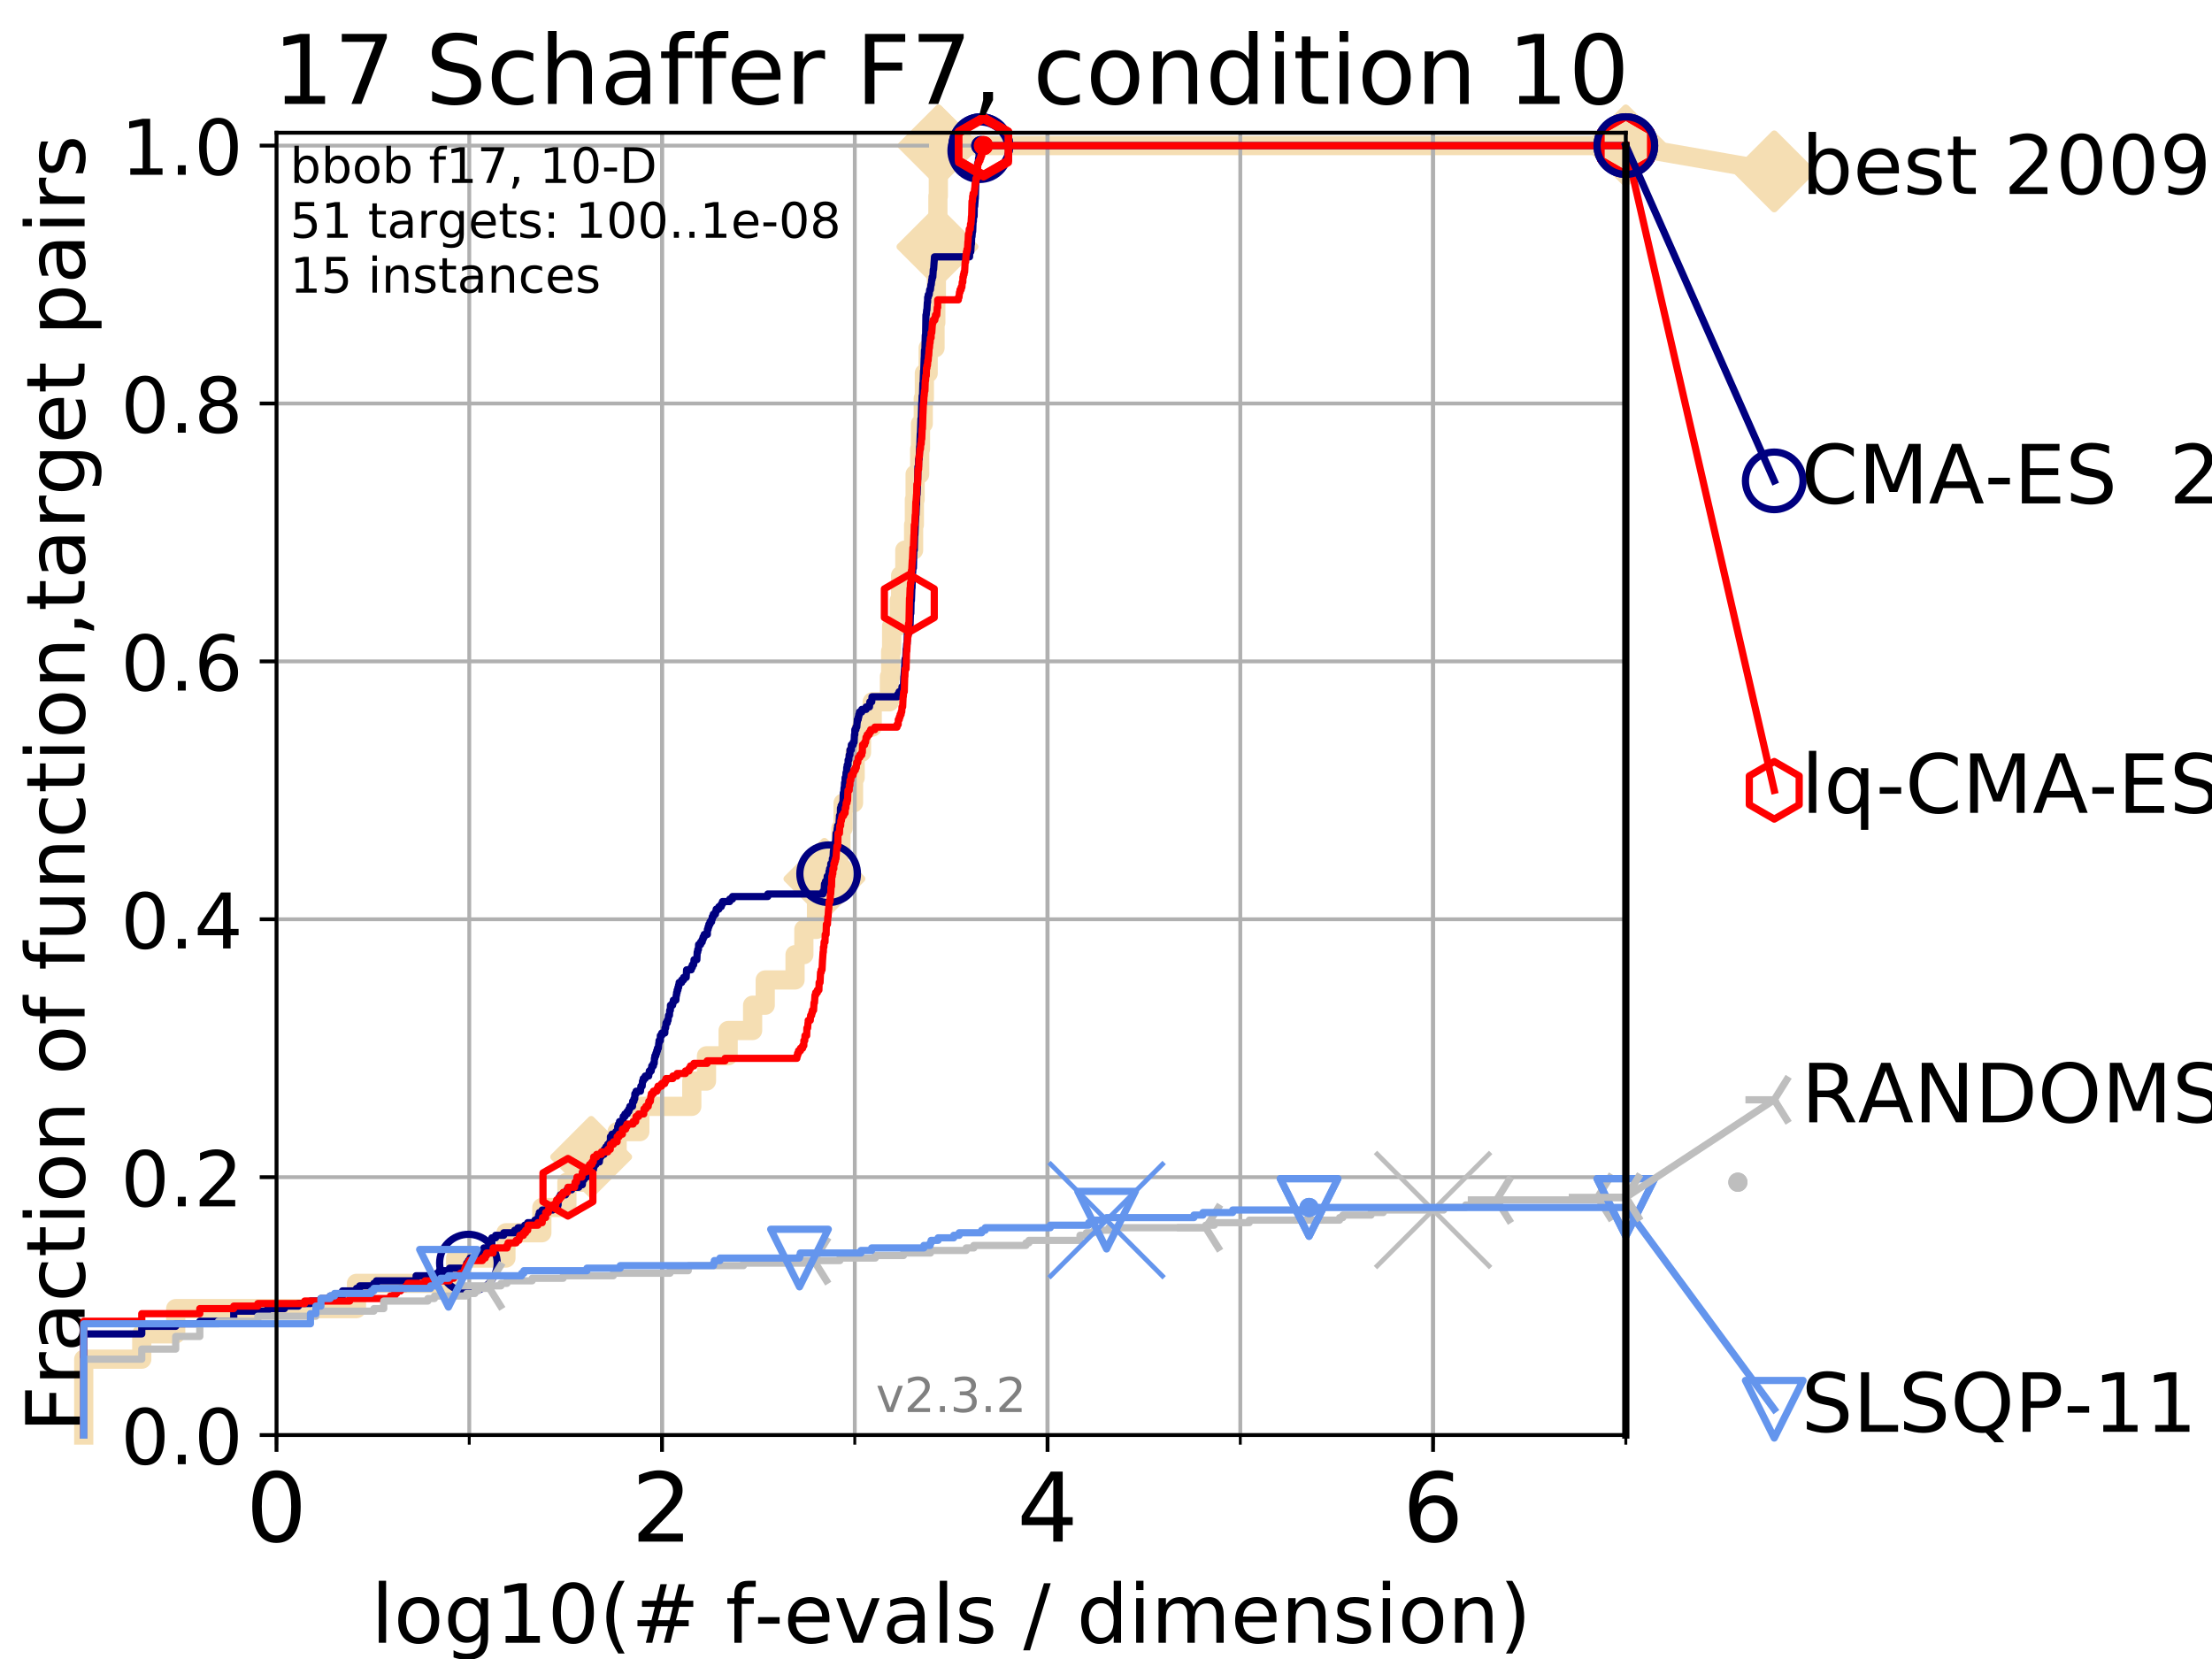 <?xml version="1.0" encoding="utf-8" standalone="no"?>
<!DOCTYPE svg PUBLIC "-//W3C//DTD SVG 1.1//EN"
  "http://www.w3.org/Graphics/SVG/1.1/DTD/svg11.dtd">
<!-- Created with matplotlib (https://matplotlib.org/) -->
<svg height="345.6pt" version="1.1" viewBox="0 0 460.8 345.6" width="460.8pt" xmlns="http://www.w3.org/2000/svg" xmlns:xlink="http://www.w3.org/1999/xlink">
 <defs>
  <style type="text/css">
*{stroke-linecap:butt;stroke-linejoin:round;}
  </style>
 </defs>
 <g id="figure_1">
  <g id="patch_1">
   <path d="M 0 345.6 
L 460.8 345.6 
L 460.8 0 
L 0 0 
z
" style="fill:#ffffff;"/>
  </g>
  <g id="axes_1">
   <g id="patch_2">
    <path d="M 57.6 298.944 
L 338.688 298.944 
L 338.688 27.648 
L 57.6 27.648 
z
" style="fill:#ffffff;"/>
   </g>
   <g id="line2d_1">
    <path d="M 17.445 298.944 
L 17.445 283.143 
L 29.533 283.143 
L 29.533 277.877 
L 36.604 277.877 
L 36.604 272.61 
L 74.263 272.61 
L 74.263 267.343 
L 94.921 267.343 
L 94.921 262.076 
L 105.398 262.076 
L 105.398 256.809 
L 112.877 256.809 
L 112.877 251.542 
L 118.094 251.542 
L 118.094 246.275 
L 123.152 246.275 
L 123.152 241.009 
L 128.561 241.009 
L 128.561 235.742 
L 133.285 235.742 
L 133.285 230.475 
L 144.112 230.475 
L 144.112 225.208 
L 147.175 225.208 
L 147.175 219.941 
L 151.685 219.941 
L 151.685 214.674 
L 156.783 214.674 
L 156.783 209.407 
L 159.411 209.407 
L 159.411 204.141 
L 165.622 204.141 
L 165.622 198.874 
L 167.459 198.874 
L 167.459 193.607 
L 170.089 193.607 
L 170.089 188.34 
L 171.739 188.34 
L 171.739 183.073 
L 173.827 183.073 
L 173.827 177.806 
L 175.183 177.806 
L 175.183 172.539 
L 175.632 172.539 
L 175.632 167.272 
L 177.804 167.272 
L 177.804 162.006 
L 178.146 162.006 
L 178.146 156.739 
L 179.465 156.739 
L 179.465 151.472 
L 181.699 151.472 
L 181.699 146.205 
L 185.283 146.205 
L 185.283 140.938 
L 185.534 140.938 
L 185.534 135.671 
L 185.742 135.671 
L 185.742 130.404 
L 187.312 130.404 
L 187.312 125.138 
L 187.617 125.138 
L 187.617 119.871 
L 188.49 119.871 
L 188.49 114.604 
L 190.319 114.604 
L 190.319 109.337 
L 190.479 109.337 
L 190.479 104.07 
L 190.635 104.07 
L 190.635 98.803 
L 191.583 98.803 
L 191.583 93.536 
L 191.756 93.536 
L 191.756 88.27 
L 192.33 88.27 
L 192.33 83.003 
L 192.561 83.003 
L 192.561 77.736 
L 193.357 77.736 
L 193.357 72.469 
L 194.785 72.469 
L 194.785 67.202 
L 194.95 67.202 
L 194.95 61.935 
L 195.064 61.935 
L 195.064 56.668 
L 195.17 56.668 
L 195.17 51.402 
L 195.291 51.402 
L 195.291 46.135 
L 195.381 46.135 
L 195.381 40.868 
L 195.472 40.868 
L 195.472 35.601 
L 195.535 35.601 
L 195.535 30.334 
L 338.688 30.334 
" style="fill:none;stroke:#f5deb3;stroke-linecap:square;stroke-width:4;"/>
   </g>
   <g id="line2d_2">
    <defs>
     <path d="M -0 7.778 
L 7.778 0 
L 0 -7.778 
L -7.778 -0 
z
" id="mec7e487f2a" style="stroke:#f5deb3;stroke-linejoin:miter;stroke-width:1.5;"/>
    </defs>
    <g>
     <use style="fill:#f5deb3;stroke:#f5deb3;stroke-linejoin:miter;stroke-width:1.5;" x="123.152" xlink:href="#mec7e487f2a" y="241.009"/>
     <use style="fill:#f5deb3;stroke:#f5deb3;stroke-linejoin:miter;stroke-width:1.5;" x="171.739" xlink:href="#mec7e487f2a" y="183.073"/>
     <use style="fill:#f5deb3;stroke:#f5deb3;stroke-linejoin:miter;stroke-width:1.5;" x="195.291" xlink:href="#mec7e487f2a" y="51.402"/>
     <use style="fill:#f5deb3;stroke:#f5deb3;stroke-linejoin:miter;stroke-width:1.5;" x="195.535" xlink:href="#mec7e487f2a" y="30.334"/>
     <use style="fill:#f5deb3;stroke:#f5deb3;stroke-linejoin:miter;stroke-width:1.5;" x="195.535" xlink:href="#mec7e487f2a" y="30.334"/>
     <use style="fill:#f5deb3;stroke:#f5deb3;stroke-linejoin:miter;stroke-width:1.5;" x="338.688" xlink:href="#mec7e487f2a" y="30.334"/>
    </g>
   </g>
   <g id="line2d_3">
    <path style="fill:none;stroke:#f5deb3;stroke-linecap:square;stroke-width:4;"/>
    <g/>
   </g>
   <g id="line2d_4">
    <path d="M 338.688 30.334 
L 369.608 35.706 
" style="fill:none;stroke:#f5deb3;stroke-linecap:square;stroke-width:4;"/>
    <g>
     <use style="fill:#f5deb3;stroke:#f5deb3;stroke-linejoin:miter;stroke-width:1.5;" x="338.688" xlink:href="#mec7e487f2a" y="30.334"/>
     <use style="fill:#f5deb3;stroke:#f5deb3;stroke-linejoin:miter;stroke-width:1.5;" x="369.608" xlink:href="#mec7e487f2a" y="35.706"/>
    </g>
   </g>
   <g id="matplotlib.axis_1">
    <g id="xtick_1">
     <g id="line2d_5">
      <path clip-path="url(#p3f8b2e768b)" d="M 57.6 298.944 
L 57.6 27.648 
" style="fill:none;stroke:#b0b0b0;stroke-linecap:square;stroke-width:0.8;"/>
     </g>
     <g id="line2d_6">
      <defs>
       <path d="M 0 0 
L 0 3.5 
" id="m52504748f8" style="stroke:#000000;stroke-width:0.8;"/>
      </defs>
      <g>
       <use style="stroke:#000000;stroke-width:0.8;" x="57.6" xlink:href="#m52504748f8" y="298.944"/>
      </g>
     </g>
     <g id="text_1">
      <!-- 0 -->
      <defs>
       <path d="M 31.781 66.406 
Q 24.172 66.406 20.328 58.906 
Q 16.5 51.422 16.5 36.375 
Q 16.5 21.391 20.328 13.891 
Q 24.172 6.391 31.781 6.391 
Q 39.453 6.391 43.281 13.891 
Q 47.125 21.391 47.125 36.375 
Q 47.125 51.422 43.281 58.906 
Q 39.453 66.406 31.781 66.406 
z
M 31.781 74.219 
Q 44.047 74.219 50.516 64.516 
Q 56.984 54.828 56.984 36.375 
Q 56.984 17.969 50.516 8.266 
Q 44.047 -1.422 31.781 -1.422 
Q 19.531 -1.422 13.062 8.266 
Q 6.594 17.969 6.594 36.375 
Q 6.594 54.828 13.062 64.516 
Q 19.531 74.219 31.781 74.219 
z
" id="DejaVuSans-48"/>
      </defs>
      <g transform="translate(51.237 321.141)scale(0.2 -0.2)">
       <use xlink:href="#DejaVuSans-48"/>
      </g>
     </g>
    </g>
    <g id="xtick_2">
     <g id="line2d_7">
      <path clip-path="url(#p3f8b2e768b)" d="M 137.911 298.944 
L 137.911 27.648 
" style="fill:none;stroke:#b0b0b0;stroke-linecap:square;stroke-width:0.8;"/>
     </g>
     <g id="line2d_8">
      <g>
       <use style="stroke:#000000;stroke-width:0.8;" x="137.911" xlink:href="#m52504748f8" y="298.944"/>
      </g>
     </g>
     <g id="text_2">
      <!-- 2 -->
      <defs>
       <path d="M 19.188 8.297 
L 53.609 8.297 
L 53.609 0 
L 7.328 0 
L 7.328 8.297 
Q 12.938 14.109 22.625 23.891 
Q 32.328 33.688 34.812 36.531 
Q 39.547 41.844 41.422 45.531 
Q 43.312 49.219 43.312 52.781 
Q 43.312 58.594 39.234 62.25 
Q 35.156 65.922 28.609 65.922 
Q 23.969 65.922 18.812 64.312 
Q 13.672 62.703 7.812 59.422 
L 7.812 69.391 
Q 13.766 71.781 18.938 73 
Q 24.125 74.219 28.422 74.219 
Q 39.75 74.219 46.484 68.547 
Q 53.219 62.891 53.219 53.422 
Q 53.219 48.922 51.531 44.891 
Q 49.859 40.875 45.406 35.406 
Q 44.188 33.984 37.641 27.219 
Q 31.109 20.453 19.188 8.297 
z
" id="DejaVuSans-50"/>
      </defs>
      <g transform="translate(131.548 321.141)scale(0.2 -0.2)">
       <use xlink:href="#DejaVuSans-50"/>
      </g>
     </g>
    </g>
    <g id="xtick_3">
     <g id="line2d_9">
      <path clip-path="url(#p3f8b2e768b)" d="M 218.222 298.944 
L 218.222 27.648 
" style="fill:none;stroke:#b0b0b0;stroke-linecap:square;stroke-width:0.8;"/>
     </g>
     <g id="line2d_10">
      <g>
       <use style="stroke:#000000;stroke-width:0.8;" x="218.222" xlink:href="#m52504748f8" y="298.944"/>
      </g>
     </g>
     <g id="text_3">
      <!-- 4 -->
      <defs>
       <path d="M 37.797 64.312 
L 12.891 25.391 
L 37.797 25.391 
z
M 35.203 72.906 
L 47.609 72.906 
L 47.609 25.391 
L 58.016 25.391 
L 58.016 17.188 
L 47.609 17.188 
L 47.609 0 
L 37.797 0 
L 37.797 17.188 
L 4.891 17.188 
L 4.891 26.703 
z
" id="DejaVuSans-52"/>
      </defs>
      <g transform="translate(211.859 321.141)scale(0.2 -0.2)">
       <use xlink:href="#DejaVuSans-52"/>
      </g>
     </g>
    </g>
    <g id="xtick_4">
     <g id="line2d_11">
      <path clip-path="url(#p3f8b2e768b)" d="M 298.533 298.944 
L 298.533 27.648 
" style="fill:none;stroke:#b0b0b0;stroke-linecap:square;stroke-width:0.8;"/>
     </g>
     <g id="line2d_12">
      <g>
       <use style="stroke:#000000;stroke-width:0.8;" x="298.533" xlink:href="#m52504748f8" y="298.944"/>
      </g>
     </g>
     <g id="text_4">
      <!-- 6 -->
      <defs>
       <path d="M 33.016 40.375 
Q 26.375 40.375 22.484 35.828 
Q 18.609 31.297 18.609 23.391 
Q 18.609 15.531 22.484 10.953 
Q 26.375 6.391 33.016 6.391 
Q 39.656 6.391 43.531 10.953 
Q 47.406 15.531 47.406 23.391 
Q 47.406 31.297 43.531 35.828 
Q 39.656 40.375 33.016 40.375 
z
M 52.594 71.297 
L 52.594 62.312 
Q 48.875 64.062 45.094 64.984 
Q 41.312 65.922 37.594 65.922 
Q 27.828 65.922 22.672 59.328 
Q 17.531 52.734 16.797 39.406 
Q 19.672 43.656 24.016 45.922 
Q 28.375 48.188 33.594 48.188 
Q 44.578 48.188 50.953 41.516 
Q 57.328 34.859 57.328 23.391 
Q 57.328 12.156 50.688 5.359 
Q 44.047 -1.422 33.016 -1.422 
Q 20.359 -1.422 13.672 8.266 
Q 6.984 17.969 6.984 36.375 
Q 6.984 53.656 15.188 63.938 
Q 23.391 74.219 37.203 74.219 
Q 40.922 74.219 44.703 73.484 
Q 48.484 72.75 52.594 71.297 
z
" id="DejaVuSans-54"/>
      </defs>
      <g transform="translate(292.17 321.141)scale(0.2 -0.2)">
       <use xlink:href="#DejaVuSans-54"/>
      </g>
     </g>
    </g>
    <g id="xtick_5">
     <g id="line2d_13">
      <path clip-path="url(#p3f8b2e768b)" d="M 57.6 298.944 
L 57.6 27.648 
" style="fill:none;stroke:#b0b0b0;stroke-linecap:square;stroke-width:0.8;"/>
     </g>
     <g id="line2d_14">
      <defs>
       <path d="M 0 0 
L 0 2 
" id="m665e01bd81" style="stroke:#000000;stroke-width:0.6;"/>
      </defs>
      <g>
       <use style="stroke:#000000;stroke-width:0.6;" x="57.6" xlink:href="#m665e01bd81" y="298.944"/>
      </g>
     </g>
    </g>
    <g id="xtick_6">
     <g id="line2d_15">
      <path clip-path="url(#p3f8b2e768b)" d="M 97.755 298.944 
L 97.755 27.648 
" style="fill:none;stroke:#b0b0b0;stroke-linecap:square;stroke-width:0.8;"/>
     </g>
     <g id="line2d_16">
      <g>
       <use style="stroke:#000000;stroke-width:0.6;" x="97.755" xlink:href="#m665e01bd81" y="298.944"/>
      </g>
     </g>
    </g>
    <g id="xtick_7">
     <g id="line2d_17">
      <path clip-path="url(#p3f8b2e768b)" d="M 137.911 298.944 
L 137.911 27.648 
" style="fill:none;stroke:#b0b0b0;stroke-linecap:square;stroke-width:0.8;"/>
     </g>
     <g id="line2d_18">
      <g>
       <use style="stroke:#000000;stroke-width:0.6;" x="137.911" xlink:href="#m665e01bd81" y="298.944"/>
      </g>
     </g>
    </g>
    <g id="xtick_8">
     <g id="line2d_19">
      <path clip-path="url(#p3f8b2e768b)" d="M 178.066 298.944 
L 178.066 27.648 
" style="fill:none;stroke:#b0b0b0;stroke-linecap:square;stroke-width:0.8;"/>
     </g>
     <g id="line2d_20">
      <g>
       <use style="stroke:#000000;stroke-width:0.6;" x="178.066" xlink:href="#m665e01bd81" y="298.944"/>
      </g>
     </g>
    </g>
    <g id="xtick_9">
     <g id="line2d_21">
      <path clip-path="url(#p3f8b2e768b)" d="M 218.222 298.944 
L 218.222 27.648 
" style="fill:none;stroke:#b0b0b0;stroke-linecap:square;stroke-width:0.8;"/>
     </g>
     <g id="line2d_22">
      <g>
       <use style="stroke:#000000;stroke-width:0.6;" x="218.222" xlink:href="#m665e01bd81" y="298.944"/>
      </g>
     </g>
    </g>
    <g id="xtick_10">
     <g id="line2d_23">
      <path clip-path="url(#p3f8b2e768b)" d="M 258.377 298.944 
L 258.377 27.648 
" style="fill:none;stroke:#b0b0b0;stroke-linecap:square;stroke-width:0.8;"/>
     </g>
     <g id="line2d_24">
      <g>
       <use style="stroke:#000000;stroke-width:0.6;" x="258.377" xlink:href="#m665e01bd81" y="298.944"/>
      </g>
     </g>
    </g>
    <g id="xtick_11">
     <g id="line2d_25">
      <path clip-path="url(#p3f8b2e768b)" d="M 298.533 298.944 
L 298.533 27.648 
" style="fill:none;stroke:#b0b0b0;stroke-linecap:square;stroke-width:0.8;"/>
     </g>
     <g id="line2d_26">
      <g>
       <use style="stroke:#000000;stroke-width:0.6;" x="298.533" xlink:href="#m665e01bd81" y="298.944"/>
      </g>
     </g>
    </g>
    <g id="xtick_12">
     <g id="line2d_27">
      <path clip-path="url(#p3f8b2e768b)" d="M 338.688 298.944 
L 338.688 27.648 
" style="fill:none;stroke:#b0b0b0;stroke-linecap:square;stroke-width:0.8;"/>
     </g>
     <g id="line2d_28">
      <g>
       <use style="stroke:#000000;stroke-width:0.6;" x="338.688" xlink:href="#m665e01bd81" y="298.944"/>
      </g>
     </g>
    </g>
    <g id="text_5">
     <!-- log10(# f-evals / dimension) -->
     <defs>
      <path d="M 9.422 75.984 
L 18.406 75.984 
L 18.406 0 
L 9.422 0 
z
" id="DejaVuSans-108"/>
      <path d="M 30.609 48.391 
Q 23.391 48.391 19.188 42.75 
Q 14.984 37.109 14.984 27.297 
Q 14.984 17.484 19.156 11.844 
Q 23.344 6.203 30.609 6.203 
Q 37.797 6.203 41.984 11.859 
Q 46.188 17.531 46.188 27.297 
Q 46.188 37.016 41.984 42.703 
Q 37.797 48.391 30.609 48.391 
z
M 30.609 56 
Q 42.328 56 49.016 48.375 
Q 55.719 40.766 55.719 27.297 
Q 55.719 13.875 49.016 6.219 
Q 42.328 -1.422 30.609 -1.422 
Q 18.844 -1.422 12.172 6.219 
Q 5.516 13.875 5.516 27.297 
Q 5.516 40.766 12.172 48.375 
Q 18.844 56 30.609 56 
z
" id="DejaVuSans-111"/>
      <path d="M 45.406 27.984 
Q 45.406 37.75 41.375 43.109 
Q 37.359 48.484 30.078 48.484 
Q 22.859 48.484 18.828 43.109 
Q 14.797 37.75 14.797 27.984 
Q 14.797 18.266 18.828 12.891 
Q 22.859 7.516 30.078 7.516 
Q 37.359 7.516 41.375 12.891 
Q 45.406 18.266 45.406 27.984 
z
M 54.391 6.781 
Q 54.391 -7.172 48.188 -13.984 
Q 42 -20.797 29.203 -20.797 
Q 24.469 -20.797 20.266 -20.094 
Q 16.062 -19.391 12.109 -17.922 
L 12.109 -9.188 
Q 16.062 -11.328 19.922 -12.344 
Q 23.781 -13.375 27.781 -13.375 
Q 36.625 -13.375 41.016 -8.766 
Q 45.406 -4.156 45.406 5.172 
L 45.406 9.625 
Q 42.625 4.781 38.281 2.391 
Q 33.938 0 27.875 0 
Q 17.828 0 11.672 7.656 
Q 5.516 15.328 5.516 27.984 
Q 5.516 40.672 11.672 48.328 
Q 17.828 56 27.875 56 
Q 33.938 56 38.281 53.609 
Q 42.625 51.219 45.406 46.391 
L 45.406 54.688 
L 54.391 54.688 
z
" id="DejaVuSans-103"/>
      <path d="M 12.406 8.297 
L 28.516 8.297 
L 28.516 63.922 
L 10.984 60.406 
L 10.984 69.391 
L 28.422 72.906 
L 38.281 72.906 
L 38.281 8.297 
L 54.391 8.297 
L 54.391 0 
L 12.406 0 
z
" id="DejaVuSans-49"/>
      <path d="M 31 75.875 
Q 24.469 64.656 21.281 53.656 
Q 18.109 42.672 18.109 31.391 
Q 18.109 20.125 21.312 9.062 
Q 24.516 -2 31 -13.188 
L 23.188 -13.188 
Q 15.875 -1.703 12.234 9.375 
Q 8.594 20.453 8.594 31.391 
Q 8.594 42.281 12.203 53.312 
Q 15.828 64.359 23.188 75.875 
z
" id="DejaVuSans-40"/>
      <path d="M 51.125 44 
L 36.922 44 
L 32.812 27.688 
L 47.125 27.688 
z
M 43.797 71.781 
L 38.719 51.516 
L 52.984 51.516 
L 58.109 71.781 
L 65.922 71.781 
L 60.891 51.516 
L 76.125 51.516 
L 76.125 44 
L 58.984 44 
L 54.984 27.688 
L 70.516 27.688 
L 70.516 20.219 
L 53.078 20.219 
L 48 0 
L 40.188 0 
L 45.219 20.219 
L 30.906 20.219 
L 25.875 0 
L 18.016 0 
L 23.094 20.219 
L 7.719 20.219 
L 7.719 27.688 
L 24.906 27.688 
L 29 44 
L 13.281 44 
L 13.281 51.516 
L 30.906 51.516 
L 35.891 71.781 
z
" id="DejaVuSans-35"/>
      <path id="DejaVuSans-32"/>
      <path d="M 37.109 75.984 
L 37.109 68.5 
L 28.516 68.5 
Q 23.688 68.5 21.797 66.547 
Q 19.922 64.594 19.922 59.516 
L 19.922 54.688 
L 34.719 54.688 
L 34.719 47.703 
L 19.922 47.703 
L 19.922 0 
L 10.891 0 
L 10.891 47.703 
L 2.297 47.703 
L 2.297 54.688 
L 10.891 54.688 
L 10.891 58.5 
Q 10.891 67.625 15.141 71.797 
Q 19.391 75.984 28.609 75.984 
z
" id="DejaVuSans-102"/>
      <path d="M 4.891 31.391 
L 31.203 31.391 
L 31.203 23.391 
L 4.891 23.391 
z
" id="DejaVuSans-45"/>
      <path d="M 56.203 29.594 
L 56.203 25.203 
L 14.891 25.203 
Q 15.484 15.922 20.484 11.062 
Q 25.484 6.203 34.422 6.203 
Q 39.594 6.203 44.453 7.469 
Q 49.312 8.734 54.109 11.281 
L 54.109 2.781 
Q 49.266 0.734 44.188 -0.344 
Q 39.109 -1.422 33.891 -1.422 
Q 20.797 -1.422 13.156 6.188 
Q 5.516 13.812 5.516 26.812 
Q 5.516 40.234 12.766 48.109 
Q 20.016 56 32.328 56 
Q 43.359 56 49.781 48.891 
Q 56.203 41.797 56.203 29.594 
z
M 47.219 32.234 
Q 47.125 39.594 43.094 43.984 
Q 39.062 48.391 32.422 48.391 
Q 24.906 48.391 20.391 44.141 
Q 15.875 39.891 15.188 32.172 
z
" id="DejaVuSans-101"/>
      <path d="M 2.984 54.688 
L 12.5 54.688 
L 29.594 8.797 
L 46.688 54.688 
L 56.203 54.688 
L 35.688 0 
L 23.484 0 
z
" id="DejaVuSans-118"/>
      <path d="M 34.281 27.484 
Q 23.391 27.484 19.188 25 
Q 14.984 22.516 14.984 16.5 
Q 14.984 11.719 18.141 8.906 
Q 21.297 6.109 26.703 6.109 
Q 34.188 6.109 38.703 11.406 
Q 43.219 16.703 43.219 25.484 
L 43.219 27.484 
z
M 52.203 31.203 
L 52.203 0 
L 43.219 0 
L 43.219 8.297 
Q 40.141 3.328 35.547 0.953 
Q 30.953 -1.422 24.312 -1.422 
Q 15.922 -1.422 10.953 3.297 
Q 6 8.016 6 15.922 
Q 6 25.141 12.172 29.828 
Q 18.359 34.516 30.609 34.516 
L 43.219 34.516 
L 43.219 35.406 
Q 43.219 41.609 39.141 45 
Q 35.062 48.391 27.688 48.391 
Q 23 48.391 18.547 47.266 
Q 14.109 46.141 10.016 43.891 
L 10.016 52.203 
Q 14.938 54.109 19.578 55.047 
Q 24.219 56 28.609 56 
Q 40.484 56 46.344 49.844 
Q 52.203 43.703 52.203 31.203 
z
" id="DejaVuSans-97"/>
      <path d="M 44.281 53.078 
L 44.281 44.578 
Q 40.484 46.531 36.375 47.5 
Q 32.281 48.484 27.875 48.484 
Q 21.188 48.484 17.844 46.438 
Q 14.5 44.391 14.5 40.281 
Q 14.5 37.156 16.891 35.375 
Q 19.281 33.594 26.516 31.984 
L 29.594 31.297 
Q 39.156 29.25 43.188 25.516 
Q 47.219 21.781 47.219 15.094 
Q 47.219 7.469 41.188 3.016 
Q 35.156 -1.422 24.609 -1.422 
Q 20.219 -1.422 15.453 -0.562 
Q 10.688 0.297 5.422 2 
L 5.422 11.281 
Q 10.406 8.688 15.234 7.391 
Q 20.062 6.109 24.812 6.109 
Q 31.156 6.109 34.562 8.281 
Q 37.984 10.453 37.984 14.406 
Q 37.984 18.062 35.516 20.016 
Q 33.062 21.969 24.703 23.781 
L 21.578 24.516 
Q 13.234 26.266 9.516 29.906 
Q 5.812 33.547 5.812 39.891 
Q 5.812 47.609 11.281 51.797 
Q 16.75 56 26.812 56 
Q 31.781 56 36.172 55.266 
Q 40.578 54.547 44.281 53.078 
z
" id="DejaVuSans-115"/>
      <path d="M 25.391 72.906 
L 33.688 72.906 
L 8.297 -9.281 
L 0 -9.281 
z
" id="DejaVuSans-47"/>
      <path d="M 45.406 46.391 
L 45.406 75.984 
L 54.391 75.984 
L 54.391 0 
L 45.406 0 
L 45.406 8.203 
Q 42.578 3.328 38.25 0.953 
Q 33.938 -1.422 27.875 -1.422 
Q 17.969 -1.422 11.734 6.484 
Q 5.516 14.406 5.516 27.297 
Q 5.516 40.188 11.734 48.094 
Q 17.969 56 27.875 56 
Q 33.938 56 38.25 53.625 
Q 42.578 51.266 45.406 46.391 
z
M 14.797 27.297 
Q 14.797 17.391 18.875 11.75 
Q 22.953 6.109 30.078 6.109 
Q 37.203 6.109 41.297 11.75 
Q 45.406 17.391 45.406 27.297 
Q 45.406 37.203 41.297 42.844 
Q 37.203 48.484 30.078 48.484 
Q 22.953 48.484 18.875 42.844 
Q 14.797 37.203 14.797 27.297 
z
" id="DejaVuSans-100"/>
      <path d="M 9.422 54.688 
L 18.406 54.688 
L 18.406 0 
L 9.422 0 
z
M 9.422 75.984 
L 18.406 75.984 
L 18.406 64.594 
L 9.422 64.594 
z
" id="DejaVuSans-105"/>
      <path d="M 52 44.188 
Q 55.375 50.25 60.062 53.125 
Q 64.75 56 71.094 56 
Q 79.641 56 84.281 50.016 
Q 88.922 44.047 88.922 33.016 
L 88.922 0 
L 79.891 0 
L 79.891 32.719 
Q 79.891 40.578 77.094 44.375 
Q 74.312 48.188 68.609 48.188 
Q 61.625 48.188 57.562 43.547 
Q 53.516 38.922 53.516 30.906 
L 53.516 0 
L 44.484 0 
L 44.484 32.719 
Q 44.484 40.625 41.703 44.406 
Q 38.922 48.188 33.109 48.188 
Q 26.219 48.188 22.156 43.531 
Q 18.109 38.875 18.109 30.906 
L 18.109 0 
L 9.078 0 
L 9.078 54.688 
L 18.109 54.688 
L 18.109 46.188 
Q 21.188 51.219 25.484 53.609 
Q 29.781 56 35.688 56 
Q 41.656 56 45.828 52.969 
Q 50 49.953 52 44.188 
z
" id="DejaVuSans-109"/>
      <path d="M 54.891 33.016 
L 54.891 0 
L 45.906 0 
L 45.906 32.719 
Q 45.906 40.484 42.875 44.328 
Q 39.844 48.188 33.797 48.188 
Q 26.516 48.188 22.312 43.547 
Q 18.109 38.922 18.109 30.906 
L 18.109 0 
L 9.078 0 
L 9.078 54.688 
L 18.109 54.688 
L 18.109 46.188 
Q 21.344 51.125 25.703 53.562 
Q 30.078 56 35.797 56 
Q 45.219 56 50.047 50.172 
Q 54.891 44.344 54.891 33.016 
z
" id="DejaVuSans-110"/>
      <path d="M 8.016 75.875 
L 15.828 75.875 
Q 23.141 64.359 26.781 53.312 
Q 30.422 42.281 30.422 31.391 
Q 30.422 20.453 26.781 9.375 
Q 23.141 -1.703 15.828 -13.188 
L 8.016 -13.188 
Q 14.5 -2 17.703 9.062 
Q 20.906 20.125 20.906 31.391 
Q 20.906 42.672 17.703 53.656 
Q 14.5 64.656 8.016 75.875 
z
" id="DejaVuSans-41"/>
     </defs>
     <g transform="translate(77.303 342.218)scale(0.17 -0.17)">
      <use xlink:href="#DejaVuSans-108"/>
      <use x="27.783" xlink:href="#DejaVuSans-111"/>
      <use x="88.965" xlink:href="#DejaVuSans-103"/>
      <use x="152.441" xlink:href="#DejaVuSans-49"/>
      <use x="216.064" xlink:href="#DejaVuSans-48"/>
      <use x="279.688" xlink:href="#DejaVuSans-40"/>
      <use x="318.701" xlink:href="#DejaVuSans-35"/>
      <use x="402.49" xlink:href="#DejaVuSans-32"/>
      <use x="434.277" xlink:href="#DejaVuSans-102"/>
      <use x="469.404" xlink:href="#DejaVuSans-45"/>
      <use x="505.488" xlink:href="#DejaVuSans-101"/>
      <use x="567.012" xlink:href="#DejaVuSans-118"/>
      <use x="626.191" xlink:href="#DejaVuSans-97"/>
      <use x="687.471" xlink:href="#DejaVuSans-108"/>
      <use x="715.254" xlink:href="#DejaVuSans-115"/>
      <use x="767.354" xlink:href="#DejaVuSans-32"/>
      <use x="799.141" xlink:href="#DejaVuSans-47"/>
      <use x="832.832" xlink:href="#DejaVuSans-32"/>
      <use x="864.619" xlink:href="#DejaVuSans-100"/>
      <use x="928.096" xlink:href="#DejaVuSans-105"/>
      <use x="955.879" xlink:href="#DejaVuSans-109"/>
      <use x="1053.291" xlink:href="#DejaVuSans-101"/>
      <use x="1114.814" xlink:href="#DejaVuSans-110"/>
      <use x="1178.193" xlink:href="#DejaVuSans-115"/>
      <use x="1230.293" xlink:href="#DejaVuSans-105"/>
      <use x="1258.076" xlink:href="#DejaVuSans-111"/>
      <use x="1319.258" xlink:href="#DejaVuSans-110"/>
      <use x="1382.637" xlink:href="#DejaVuSans-41"/>
     </g>
    </g>
   </g>
   <g id="matplotlib.axis_2">
    <g id="ytick_1">
     <g id="line2d_29">
      <path clip-path="url(#p3f8b2e768b)" d="M 57.6 298.944 
L 338.688 298.944 
" style="fill:none;stroke:#b0b0b0;stroke-linecap:square;stroke-width:0.8;"/>
     </g>
     <g id="line2d_30">
      <defs>
       <path d="M 0 0 
L -3.5 0 
" id="mef2fec9caf" style="stroke:#000000;stroke-width:0.8;"/>
      </defs>
      <g>
       <use style="stroke:#000000;stroke-width:0.8;" x="57.6" xlink:href="#mef2fec9caf" y="298.944"/>
      </g>
     </g>
     <g id="text_6">
      <!-- 0.0 -->
      <defs>
       <path d="M 10.688 12.406 
L 21 12.406 
L 21 0 
L 10.688 0 
z
" id="DejaVuSans-46"/>
      </defs>
      <g transform="translate(25.155 305.023)scale(0.16 -0.16)">
       <use xlink:href="#DejaVuSans-48"/>
       <use x="63.623" xlink:href="#DejaVuSans-46"/>
       <use x="95.41" xlink:href="#DejaVuSans-48"/>
      </g>
     </g>
    </g>
    <g id="ytick_2">
     <g id="line2d_31">
      <path clip-path="url(#p3f8b2e768b)" d="M 57.6 245.222 
L 338.688 245.222 
" style="fill:none;stroke:#b0b0b0;stroke-linecap:square;stroke-width:0.8;"/>
     </g>
     <g id="line2d_32">
      <g>
       <use style="stroke:#000000;stroke-width:0.8;" x="57.6" xlink:href="#mef2fec9caf" y="245.222"/>
      </g>
     </g>
     <g id="text_7">
      <!-- 0.2 -->
      <g transform="translate(25.155 251.301)scale(0.16 -0.16)">
       <use xlink:href="#DejaVuSans-48"/>
       <use x="63.623" xlink:href="#DejaVuSans-46"/>
       <use x="95.41" xlink:href="#DejaVuSans-50"/>
      </g>
     </g>
    </g>
    <g id="ytick_3">
     <g id="line2d_33">
      <path clip-path="url(#p3f8b2e768b)" d="M 57.6 191.5 
L 338.688 191.5 
" style="fill:none;stroke:#b0b0b0;stroke-linecap:square;stroke-width:0.8;"/>
     </g>
     <g id="line2d_34">
      <g>
       <use style="stroke:#000000;stroke-width:0.8;" x="57.6" xlink:href="#mef2fec9caf" y="191.5"/>
      </g>
     </g>
     <g id="text_8">
      <!-- 0.4 -->
      <g transform="translate(25.155 197.579)scale(0.16 -0.16)">
       <use xlink:href="#DejaVuSans-48"/>
       <use x="63.623" xlink:href="#DejaVuSans-46"/>
       <use x="95.41" xlink:href="#DejaVuSans-52"/>
      </g>
     </g>
    </g>
    <g id="ytick_4">
     <g id="line2d_35">
      <path clip-path="url(#p3f8b2e768b)" d="M 57.6 137.778 
L 338.688 137.778 
" style="fill:none;stroke:#b0b0b0;stroke-linecap:square;stroke-width:0.8;"/>
     </g>
     <g id="line2d_36">
      <g>
       <use style="stroke:#000000;stroke-width:0.8;" x="57.6" xlink:href="#mef2fec9caf" y="137.778"/>
      </g>
     </g>
     <g id="text_9">
      <!-- 0.6 -->
      <g transform="translate(25.155 143.857)scale(0.16 -0.16)">
       <use xlink:href="#DejaVuSans-48"/>
       <use x="63.623" xlink:href="#DejaVuSans-46"/>
       <use x="95.41" xlink:href="#DejaVuSans-54"/>
      </g>
     </g>
    </g>
    <g id="ytick_5">
     <g id="line2d_37">
      <path clip-path="url(#p3f8b2e768b)" d="M 57.6 84.056 
L 338.688 84.056 
" style="fill:none;stroke:#b0b0b0;stroke-linecap:square;stroke-width:0.8;"/>
     </g>
     <g id="line2d_38">
      <g>
       <use style="stroke:#000000;stroke-width:0.8;" x="57.6" xlink:href="#mef2fec9caf" y="84.056"/>
      </g>
     </g>
     <g id="text_10">
      <!-- 0.8 -->
      <defs>
       <path d="M 31.781 34.625 
Q 24.75 34.625 20.719 30.859 
Q 16.703 27.094 16.703 20.516 
Q 16.703 13.922 20.719 10.156 
Q 24.75 6.391 31.781 6.391 
Q 38.812 6.391 42.859 10.172 
Q 46.922 13.969 46.922 20.516 
Q 46.922 27.094 42.891 30.859 
Q 38.875 34.625 31.781 34.625 
z
M 21.922 38.812 
Q 15.578 40.375 12.031 44.719 
Q 8.5 49.078 8.5 55.328 
Q 8.5 64.062 14.719 69.141 
Q 20.953 74.219 31.781 74.219 
Q 42.672 74.219 48.875 69.141 
Q 55.078 64.062 55.078 55.328 
Q 55.078 49.078 51.531 44.719 
Q 48 40.375 41.703 38.812 
Q 48.828 37.156 52.797 32.312 
Q 56.781 27.484 56.781 20.516 
Q 56.781 9.906 50.312 4.234 
Q 43.844 -1.422 31.781 -1.422 
Q 19.734 -1.422 13.25 4.234 
Q 6.781 9.906 6.781 20.516 
Q 6.781 27.484 10.781 32.312 
Q 14.797 37.156 21.922 38.812 
z
M 18.312 54.391 
Q 18.312 48.734 21.844 45.562 
Q 25.391 42.391 31.781 42.391 
Q 38.141 42.391 41.719 45.562 
Q 45.312 48.734 45.312 54.391 
Q 45.312 60.062 41.719 63.234 
Q 38.141 66.406 31.781 66.406 
Q 25.391 66.406 21.844 63.234 
Q 18.312 60.062 18.312 54.391 
z
" id="DejaVuSans-56"/>
      </defs>
      <g transform="translate(25.155 90.135)scale(0.16 -0.16)">
       <use xlink:href="#DejaVuSans-48"/>
       <use x="63.623" xlink:href="#DejaVuSans-46"/>
       <use x="95.41" xlink:href="#DejaVuSans-56"/>
      </g>
     </g>
    </g>
    <g id="ytick_6">
     <g id="line2d_39">
      <path clip-path="url(#p3f8b2e768b)" d="M 57.6 30.334 
L 338.688 30.334 
" style="fill:none;stroke:#b0b0b0;stroke-linecap:square;stroke-width:0.8;"/>
     </g>
     <g id="line2d_40">
      <g>
       <use style="stroke:#000000;stroke-width:0.8;" x="57.6" xlink:href="#mef2fec9caf" y="30.334"/>
      </g>
     </g>
     <g id="text_11">
      <!-- 1.0 -->
      <g transform="translate(25.155 36.413)scale(0.16 -0.16)">
       <use xlink:href="#DejaVuSans-49"/>
       <use x="63.623" xlink:href="#DejaVuSans-46"/>
       <use x="95.41" xlink:href="#DejaVuSans-48"/>
      </g>
     </g>
    </g>
    <g id="text_12">
     <!-- Fraction of function,target pairs -->
     <defs>
      <path d="M 9.812 72.906 
L 51.703 72.906 
L 51.703 64.594 
L 19.672 64.594 
L 19.672 43.109 
L 48.578 43.109 
L 48.578 34.812 
L 19.672 34.812 
L 19.672 0 
L 9.812 0 
z
" id="DejaVuSans-70"/>
      <path d="M 41.109 46.297 
Q 39.594 47.172 37.812 47.578 
Q 36.031 48 33.891 48 
Q 26.266 48 22.188 43.047 
Q 18.109 38.094 18.109 28.812 
L 18.109 0 
L 9.078 0 
L 9.078 54.688 
L 18.109 54.688 
L 18.109 46.188 
Q 20.953 51.172 25.484 53.578 
Q 30.031 56 36.531 56 
Q 37.453 56 38.578 55.875 
Q 39.703 55.766 41.062 55.516 
z
" id="DejaVuSans-114"/>
      <path d="M 48.781 52.594 
L 48.781 44.188 
Q 44.969 46.297 41.141 47.344 
Q 37.312 48.391 33.406 48.391 
Q 24.656 48.391 19.812 42.844 
Q 14.984 37.312 14.984 27.297 
Q 14.984 17.281 19.812 11.734 
Q 24.656 6.203 33.406 6.203 
Q 37.312 6.203 41.141 7.25 
Q 44.969 8.297 48.781 10.406 
L 48.781 2.094 
Q 45.016 0.344 40.984 -0.531 
Q 36.969 -1.422 32.422 -1.422 
Q 20.062 -1.422 12.781 6.344 
Q 5.516 14.109 5.516 27.297 
Q 5.516 40.672 12.859 48.328 
Q 20.219 56 33.016 56 
Q 37.156 56 41.109 55.141 
Q 45.062 54.297 48.781 52.594 
z
" id="DejaVuSans-99"/>
      <path d="M 18.312 70.219 
L 18.312 54.688 
L 36.812 54.688 
L 36.812 47.703 
L 18.312 47.703 
L 18.312 18.016 
Q 18.312 11.328 20.141 9.422 
Q 21.969 7.516 27.594 7.516 
L 36.812 7.516 
L 36.812 0 
L 27.594 0 
Q 17.188 0 13.234 3.875 
Q 9.281 7.766 9.281 18.016 
L 9.281 47.703 
L 2.688 47.703 
L 2.688 54.688 
L 9.281 54.688 
L 9.281 70.219 
z
" id="DejaVuSans-116"/>
      <path d="M 8.5 21.578 
L 8.5 54.688 
L 17.484 54.688 
L 17.484 21.922 
Q 17.484 14.156 20.5 10.266 
Q 23.531 6.391 29.594 6.391 
Q 36.859 6.391 41.078 11.031 
Q 45.312 15.672 45.312 23.688 
L 45.312 54.688 
L 54.297 54.688 
L 54.297 0 
L 45.312 0 
L 45.312 8.406 
Q 42.047 3.422 37.719 1 
Q 33.406 -1.422 27.688 -1.422 
Q 18.266 -1.422 13.375 4.438 
Q 8.5 10.297 8.5 21.578 
z
M 31.109 56 
z
" id="DejaVuSans-117"/>
      <path d="M 11.719 12.406 
L 22.016 12.406 
L 22.016 4 
L 14.016 -11.625 
L 7.719 -11.625 
L 11.719 4 
z
" id="DejaVuSans-44"/>
      <path d="M 18.109 8.203 
L 18.109 -20.797 
L 9.078 -20.797 
L 9.078 54.688 
L 18.109 54.688 
L 18.109 46.391 
Q 20.953 51.266 25.266 53.625 
Q 29.594 56 35.594 56 
Q 45.562 56 51.781 48.094 
Q 58.016 40.188 58.016 27.297 
Q 58.016 14.406 51.781 6.484 
Q 45.562 -1.422 35.594 -1.422 
Q 29.594 -1.422 25.266 0.953 
Q 20.953 3.328 18.109 8.203 
z
M 48.688 27.297 
Q 48.688 37.203 44.609 42.844 
Q 40.531 48.484 33.406 48.484 
Q 26.266 48.484 22.188 42.844 
Q 18.109 37.203 18.109 27.297 
Q 18.109 17.391 22.188 11.75 
Q 26.266 6.109 33.406 6.109 
Q 40.531 6.109 44.609 11.75 
Q 48.688 17.391 48.688 27.297 
z
" id="DejaVuSans-112"/>
     </defs>
     <g transform="translate(17.62 298.435)rotate(-90)scale(0.17 -0.17)">
      <use xlink:href="#DejaVuSans-70"/>
      <use x="57.41" xlink:href="#DejaVuSans-114"/>
      <use x="98.523" xlink:href="#DejaVuSans-97"/>
      <use x="159.803" xlink:href="#DejaVuSans-99"/>
      <use x="214.783" xlink:href="#DejaVuSans-116"/>
      <use x="253.992" xlink:href="#DejaVuSans-105"/>
      <use x="281.775" xlink:href="#DejaVuSans-111"/>
      <use x="342.957" xlink:href="#DejaVuSans-110"/>
      <use x="406.336" xlink:href="#DejaVuSans-32"/>
      <use x="438.123" xlink:href="#DejaVuSans-111"/>
      <use x="499.305" xlink:href="#DejaVuSans-102"/>
      <use x="534.51" xlink:href="#DejaVuSans-32"/>
      <use x="566.297" xlink:href="#DejaVuSans-102"/>
      <use x="601.502" xlink:href="#DejaVuSans-117"/>
      <use x="664.881" xlink:href="#DejaVuSans-110"/>
      <use x="728.26" xlink:href="#DejaVuSans-99"/>
      <use x="783.24" xlink:href="#DejaVuSans-116"/>
      <use x="822.449" xlink:href="#DejaVuSans-105"/>
      <use x="850.232" xlink:href="#DejaVuSans-111"/>
      <use x="911.414" xlink:href="#DejaVuSans-110"/>
      <use x="974.793" xlink:href="#DejaVuSans-44"/>
      <use x="1006.58" xlink:href="#DejaVuSans-116"/>
      <use x="1045.789" xlink:href="#DejaVuSans-97"/>
      <use x="1107.068" xlink:href="#DejaVuSans-114"/>
      <use x="1148.166" xlink:href="#DejaVuSans-103"/>
      <use x="1211.643" xlink:href="#DejaVuSans-101"/>
      <use x="1273.166" xlink:href="#DejaVuSans-116"/>
      <use x="1312.375" xlink:href="#DejaVuSans-32"/>
      <use x="1344.162" xlink:href="#DejaVuSans-112"/>
      <use x="1407.639" xlink:href="#DejaVuSans-97"/>
      <use x="1468.918" xlink:href="#DejaVuSans-105"/>
      <use x="1496.701" xlink:href="#DejaVuSans-114"/>
      <use x="1537.814" xlink:href="#DejaVuSans-115"/>
     </g>
    </g>
   </g>
   <g id="line2d_41">
    <defs>
     <path d="M 0 1.5 
C 0.398 1.5 0.779 1.342 1.061 1.061 
C 1.342 0.779 1.5 0.398 1.5 0 
C 1.5 -0.398 1.342 -0.779 1.061 -1.061 
C 0.779 -1.342 0.398 -1.5 0 -1.5 
C -0.398 -1.5 -0.779 -1.342 -1.061 -1.061 
C -1.342 -0.779 -1.5 -0.398 -1.5 0 
C -1.5 0.398 -1.342 0.779 -1.061 1.061 
C -0.779 1.342 -0.398 1.5 0 1.5 
z
" id="m462f3af274" style="stroke:#f5deb3;"/>
    </defs>
    <g>
     <use style="fill:#f5deb3;stroke:#f5deb3;" x="195.535" xlink:href="#m462f3af274" y="30.334"/>
     <use style="fill:#f5deb3;stroke:#f5deb3;" x="195.535" xlink:href="#m462f3af274" y="30.334"/>
    </g>
   </g>
   <g id="line2d_42">
    <defs>
     <path d="M 0 1.5 
C 0.398 1.5 0.779 1.342 1.061 1.061 
C 1.342 0.779 1.5 0.398 1.5 0 
C 1.5 -0.398 1.342 -0.779 1.061 -1.061 
C 0.779 -1.342 0.398 -1.5 0 -1.5 
C -0.398 -1.5 -0.779 -1.342 -1.061 -1.061 
C -1.342 -0.779 -1.5 -0.398 -1.5 0 
C -1.5 0.398 -1.342 0.779 -1.061 1.061 
C -0.779 1.342 -0.398 1.5 0 1.5 
z
" id="mdf9a99eaa9" style="stroke:#000080;"/>
    </defs>
    <g>
     <use style="fill:#000080;stroke:#000080;" x="204.322" xlink:href="#mdf9a99eaa9" y="30.334"/>
     <use style="fill:#000080;stroke:#000080;" x="204.322" xlink:href="#mdf9a99eaa9" y="30.334"/>
    </g>
   </g>
   <g id="line2d_43">
    <path d="M 17.445 298.944 
L 17.445 277.877 
L 29.533 277.877 
L 29.533 276.296 
L 36.604 276.296 
L 36.604 275.77 
L 41.621 275.77 
L 41.621 275.243 
L 48.692 275.243 
L 48.692 273.136 
L 55.763 273.136 
L 55.763 272.61 
L 59.262 272.61 
L 59.262 272.083 
L 62.175 272.083 
L 62.175 271.556 
L 64.671 271.556 
L 64.671 271.03 
L 66.854 271.03 
L 66.854 270.503 
L 68.793 270.503 
L 68.793 269.976 
L 71.35 269.976 
L 71.35 268.923 
L 74.263 268.923 
L 74.263 268.396 
L 74.922 268.396 
L 74.922 267.87 
L 77.885 267.87 
L 77.885 267.343 
L 78.421 267.343 
L 78.421 266.816 
L 86.684 266.816 
L 86.684 265.763 
L 91.03 265.763 
L 91.03 265.236 
L 91.535 265.236 
L 91.535 264.709 
L 93.645 264.709 
L 93.645 264.183 
L 97.044 264.183 
L 97.044 263.656 
L 97.224 263.656 
L 97.224 263.129 
L 97.58 263.129 
L 97.58 262.603 
L 97.929 262.603 
L 97.929 262.076 
L 99.258 262.076 
L 99.258 261.549 
L 99.418 261.549 
L 99.418 261.023 
L 100.344 261.023 
L 100.344 260.496 
L 100.789 260.496 
L 100.789 259.969 
L 101.786 259.969 
L 101.786 259.443 
L 102.465 259.443 
L 102.465 257.862 
L 103.246 257.862 
L 103.246 257.336 
L 104.942 257.336 
L 104.942 256.809 
L 107.213 256.809 
L 107.213 256.282 
L 107.909 256.282 
L 107.909 255.756 
L 109.312 255.756 
L 109.312 255.229 
L 109.93 255.229 
L 109.93 254.702 
L 111.426 254.702 
L 111.426 254.176 
L 112.052 254.176 
L 112.052 253.649 
L 112.205 253.649 
L 112.205 253.122 
L 112.356 253.122 
L 112.356 252.596 
L 112.95 252.596 
L 112.95 252.069 
L 115.141 252.069 
L 115.141 251.542 
L 116.142 251.542 
L 116.142 251.016 
L 116.263 251.016 
L 116.263 249.962 
L 116.443 249.962 
L 116.443 249.436 
L 116.739 249.436 
L 116.739 248.909 
L 117.821 248.909 
L 117.821 248.382 
L 118.094 248.382 
L 118.094 247.855 
L 119.097 247.855 
L 119.097 247.329 
L 120.572 247.329 
L 120.572 246.802 
L 121.31 246.802 
L 121.4 245.749 
L 121.668 245.749 
L 121.668 245.222 
L 122.191 245.222 
L 122.191 244.695 
L 122.319 244.695 
L 122.319 244.169 
L 123.03 244.169 
L 123.03 243.642 
L 123.633 243.642 
L 123.633 243.115 
L 123.751 243.115 
L 123.751 242.589 
L 124.14 242.589 
L 124.14 242.062 
L 124.855 242.062 
L 124.965 241.009 
L 125.183 241.009 
L 125.183 240.482 
L 125.823 240.482 
L 125.892 239.428 
L 126.236 239.428 
L 126.236 238.902 
L 126.607 238.902 
L 126.607 238.375 
L 127.035 238.375 
L 127.035 237.848 
L 127.165 237.848 
L 127.165 236.795 
L 127.485 236.795 
L 127.485 236.268 
L 128.291 236.268 
L 128.291 235.742 
L 128.68 235.742 
L 128.68 234.688 
L 128.856 234.688 
L 128.856 234.162 
L 129.06 234.162 
L 129.06 233.635 
L 129.77 233.635 
L 129.826 232.582 
L 130.182 232.582 
L 130.182 232.055 
L 130.665 232.055 
L 130.665 231.528 
L 131.005 231.528 
L 131.005 231.001 
L 131.211 231.001 
L 131.211 230.475 
L 131.765 230.475 
L 131.79 229.421 
L 132.06 229.421 
L 132.06 228.895 
L 132.23 228.895 
L 132.254 227.841 
L 132.518 227.841 
L 132.518 227.315 
L 133.421 227.315 
L 133.511 226.261 
L 133.778 226.261 
L 133.844 225.208 
L 133.998 225.208 
L 133.998 224.681 
L 134.407 224.681 
L 134.407 224.155 
L 135.138 224.155 
L 135.138 223.628 
L 135.26 223.628 
L 135.26 223.101 
L 135.662 223.101 
L 135.662 222.575 
L 135.78 222.575 
L 135.78 222.048 
L 136.112 222.048 
L 136.112 221.521 
L 136.285 221.521 
L 136.324 220.468 
L 136.419 220.468 
L 136.419 219.941 
L 136.627 219.941 
L 136.627 219.414 
L 136.795 219.414 
L 136.795 218.888 
L 136.961 218.888 
L 136.961 218.361 
L 137.144 218.361 
L 137.235 217.308 
L 137.29 217.308 
L 137.29 216.781 
L 137.559 216.781 
L 137.559 215.728 
L 137.858 215.728 
L 137.858 215.201 
L 138.494 215.201 
L 138.528 214.148 
L 138.662 214.148 
L 138.745 213.094 
L 139.009 213.094 
L 139.009 212.567 
L 139.172 212.567 
L 139.269 211.514 
L 139.462 211.514 
L 139.509 210.461 
L 139.652 210.461 
L 139.668 209.407 
L 140.119 209.407 
L 140.119 208.881 
L 140.272 208.881 
L 140.272 208.354 
L 140.797 208.354 
L 140.871 207.301 
L 140.944 207.301 
L 140.944 206.774 
L 141.061 206.774 
L 141.061 206.247 
L 141.221 206.247 
L 141.221 205.721 
L 141.364 205.721 
L 141.364 205.194 
L 141.478 205.194 
L 141.478 204.667 
L 142.01 204.667 
L 142.01 204.141 
L 142.406 204.141 
L 142.406 203.614 
L 142.95 203.614 
L 143.028 202.034 
L 143.989 202.034 
L 143.989 201.507 
L 144.234 201.507 
L 144.234 200.98 
L 144.499 200.98 
L 144.582 199.927 
L 145.167 199.927 
L 145.236 198.347 
L 145.35 198.347 
L 145.35 197.82 
L 145.497 197.82 
L 145.531 196.767 
L 145.954 196.767 
L 145.954 196.24 
L 146.281 196.24 
L 146.281 195.714 
L 146.463 195.714 
L 146.463 195.187 
L 146.707 195.187 
L 146.707 194.66 
L 147.358 194.66 
L 147.358 193.607 
L 147.51 193.607 
L 147.51 193.08 
L 147.67 193.08 
L 147.67 192.553 
L 147.908 192.553 
L 147.908 192.027 
L 148.239 192.027 
L 148.239 191.5 
L 148.373 191.5 
L 148.373 190.973 
L 148.592 190.973 
L 148.592 190.447 
L 149.04 190.447 
L 149.04 189.92 
L 149.196 189.92 
L 149.196 189.393 
L 149.753 189.393 
L 149.753 188.867 
L 150.25 188.867 
L 150.25 188.34 
L 150.506 188.34 
L 150.506 187.813 
L 152.014 187.813 
L 152.014 187.287 
L 152.595 187.287 
L 152.595 186.76 
L 159.946 186.76 
L 159.946 186.233 
L 171.422 186.233 
L 171.422 185.706 
L 171.668 185.706 
L 171.759 184.126 
L 171.963 184.126 
L 171.963 183.6 
L 172.274 183.6 
L 172.323 182.546 
L 172.623 182.546 
L 172.706 181.493 
L 172.822 181.493 
L 172.822 180.966 
L 173.031 180.966 
L 173.068 179.913 
L 173.349 179.913 
L 173.397 178.86 
L 173.526 178.86 
L 173.605 177.28 
L 173.671 177.28 
L 173.68 176.226 
L 173.845 176.226 
L 173.845 175.699 
L 174.059 175.699 
L 174.162 173.593 
L 174.305 173.593 
L 174.415 172.539 
L 174.484 172.539 
L 174.484 172.013 
L 174.754 172.013 
L 174.853 170.433 
L 174.878 170.433 
L 174.878 169.906 
L 175.063 169.906 
L 175.09 168.326 
L 175.234 168.326 
L 175.234 167.799 
L 175.487 167.799 
L 175.487 167.272 
L 175.606 167.272 
L 175.68 165.166 
L 175.773 165.166 
L 175.833 164.112 
L 175.9 164.112 
L 175.938 163.059 
L 176.044 163.059 
L 176.054 162.006 
L 176.19 162.006 
L 176.244 160.952 
L 176.36 160.952 
L 176.391 159.899 
L 176.489 159.899 
L 176.489 159.372 
L 176.671 159.372 
L 176.677 158.319 
L 176.84 158.319 
L 176.902 157.265 
L 177.054 157.265 
L 177.067 156.212 
L 177.342 156.212 
L 177.353 155.159 
L 177.735 155.159 
L 177.735 154.632 
L 177.926 154.632 
L 177.998 153.052 
L 178.075 153.052 
L 178.078 151.999 
L 178.305 151.999 
L 178.305 151.472 
L 178.485 151.472 
L 178.572 150.419 
L 178.604 150.419 
L 178.604 149.892 
L 178.78 149.892 
L 178.78 149.365 
L 178.901 149.365 
L 178.901 148.838 
L 179.05 148.838 
L 179.05 148.312 
L 179.532 148.312 
L 179.532 147.785 
L 180.429 147.785 
L 180.429 147.258 
L 181.129 147.258 
L 181.207 146.205 
L 181.601 146.205 
L 181.652 145.152 
L 187.004 145.152 
L 187.004 144.625 
L 187.3 144.625 
L 187.3 144.098 
L 187.818 144.098 
L 187.909 143.045 
L 188.19 143.045 
L 188.283 140.938 
L 188.312 140.938 
L 188.423 139.358 
L 188.432 139.358 
L 188.534 137.778 
L 188.553 137.778 
L 188.553 137.251 
L 188.677 137.251 
L 188.781 135.145 
L 188.814 135.145 
L 188.89 134.091 
L 188.971 134.091 
L 189.016 131.985 
L 189.304 131.985 
L 189.318 130.931 
L 189.467 130.931 
L 189.467 130.404 
L 189.583 130.404 
L 189.66 127.771 
L 189.745 127.771 
L 189.796 125.138 
L 189.864 125.138 
L 189.957 122.504 
L 189.995 122.504 
L 190.081 119.344 
L 190.118 119.344 
L 190.177 118.291 
L 190.279 118.291 
L 190.361 114.604 
L 190.465 114.604 
L 190.544 111.444 
L 190.584 111.444 
L 190.694 108.81 
L 190.699 108.81 
L 190.779 107.23 
L 190.821 107.23 
L 190.901 105.124 
L 190.932 105.124 
L 190.984 103.017 
L 191.053 103.017 
L 191.161 99.857 
L 191.179 99.857 
L 191.225 97.223 
L 191.331 97.223 
L 191.368 95.643 
L 191.474 95.643 
L 191.574 93.01 
L 191.615 93.01 
L 191.707 90.376 
L 191.744 90.376 
L 191.855 87.216 
L 191.923 87.216 
L 192.012 84.056 
L 192.045 84.056 
L 192.091 82.476 
L 192.173 82.476 
L 192.252 79.843 
L 192.303 79.843 
L 192.401 77.209 
L 192.436 77.209 
L 192.527 74.576 
L 192.548 74.576 
L 192.586 72.996 
L 192.673 72.996 
L 192.755 69.836 
L 192.821 69.836 
L 192.89 65.622 
L 192.949 65.622 
L 193.046 64.569 
L 193.094 64.569 
L 193.181 62.989 
L 193.235 62.989 
L 193.252 61.935 
L 193.369 61.935 
L 193.369 61.409 
L 193.564 61.409 
L 193.668 60.355 
L 193.818 60.355 
L 193.928 59.302 
L 194 59.302 
L 194.1 58.248 
L 194.175 58.248 
L 194.175 57.722 
L 194.321 57.722 
L 194.42 56.142 
L 194.485 56.142 
L 194.592 54.562 
L 194.6 54.562 
L 194.671 53.508 
L 201.977 53.508 
L 202.015 52.455 
L 202.223 52.455 
L 202.322 50.875 
L 202.365 50.875 
L 202.419 49.295 
L 202.486 49.295 
L 202.56 48.241 
L 202.624 48.241 
L 202.714 46.135 
L 202.769 46.135 
L 202.806 45.081 
L 202.925 45.081 
L 202.962 42.975 
L 203.045 42.975 
L 203.15 41.395 
L 203.171 41.395 
L 203.275 38.234 
L 203.303 38.234 
L 203.414 37.181 
L 203.457 37.181 
L 203.566 34.548 
L 203.648 34.548 
L 203.648 34.021 
L 203.771 34.021 
L 203.856 32.968 
L 203.934 32.968 
L 203.972 31.914 
L 204.105 31.914 
L 204.175 30.861 
L 204.322 30.861 
L 204.322 30.334 
L 338.688 30.334 
L 338.688 30.334 
" style="fill:none;stroke:#000080;stroke-linecap:square;stroke-width:1.5;"/>
   </g>
   <g id="line2d_44">
    <defs>
     <path d="M 0 6 
C 1.591 6 3.117 5.368 4.243 4.243 
C 5.368 3.117 6 1.591 6 0 
C 6 -1.591 5.368 -3.117 4.243 -4.243 
C 3.117 -5.368 1.591 -6 0 -6 
C -1.591 -6 -3.117 -5.368 -4.243 -4.243 
C -5.368 -3.117 -6 -1.591 -6 0 
C -6 1.591 -5.368 3.117 -4.243 4.243 
C -3.117 5.368 -1.591 6 0 6 
z
" id="m9e47eab8cf" style="stroke:#000080;stroke-width:1.5;"/>
    </defs>
    <g>
     <use style="fill-opacity:0;stroke:#000080;stroke-width:1.5;" x="97.58" xlink:href="#m9e47eab8cf" y="263.129"/>
     <use style="fill-opacity:0;stroke:#000080;stroke-width:1.5;" x="172.623" xlink:href="#m9e47eab8cf" y="182.02"/>
     <use style="fill-opacity:0;stroke:#000080;stroke-width:1.5;" x="204.105" xlink:href="#m9e47eab8cf" y="31.387"/>
     <use style="fill-opacity:0;stroke:#000080;stroke-width:1.5;" x="204.322" xlink:href="#m9e47eab8cf" y="30.334"/>
     <use style="fill-opacity:0;stroke:#000080;stroke-width:1.5;" x="204.322" xlink:href="#m9e47eab8cf" y="30.334"/>
     <use style="fill-opacity:0;stroke:#000080;stroke-width:1.5;" x="338.688" xlink:href="#m9e47eab8cf" y="30.334"/>
    </g>
   </g>
   <g id="line2d_45">
    <path style="fill:none;stroke:#000080;stroke-linecap:square;stroke-width:1.5;"/>
    <g/>
   </g>
   <g id="line2d_46">
    <defs>
     <path d="M 0 1.5 
C 0.398 1.5 0.779 1.342 1.061 1.061 
C 1.342 0.779 1.5 0.398 1.5 0 
C 1.5 -0.398 1.342 -0.779 1.061 -1.061 
C 0.779 -1.342 0.398 -1.5 0 -1.5 
C -0.398 -1.5 -0.779 -1.342 -1.061 -1.061 
C -1.342 -0.779 -1.5 -0.398 -1.5 0 
C -1.5 0.398 -1.342 0.779 -1.061 1.061 
C -0.779 1.342 -0.398 1.5 0 1.5 
z
" id="m205098ba5e" style="stroke:#ff0000;"/>
    </defs>
    <g>
     <use style="fill:#ff0000;stroke:#ff0000;" x="204.881" xlink:href="#m205098ba5e" y="30.334"/>
     <use style="fill:#ff0000;stroke:#ff0000;" x="204.881" xlink:href="#m205098ba5e" y="30.334"/>
    </g>
   </g>
   <g id="line2d_47">
    <path d="M 17.445 298.944 
L 17.445 275.243 
L 29.533 275.243 
L 29.533 273.663 
L 41.621 273.663 
L 41.621 272.61 
L 48.692 272.61 
L 48.692 272.083 
L 53.709 272.083 
L 53.709 271.556 
L 63.468 271.556 
L 63.468 271.03 
L 72.868 271.03 
L 72.868 270.503 
L 81.334 270.503 
L 81.334 269.976 
L 82.207 269.976 
L 82.207 269.45 
L 82.627 269.45 
L 82.627 268.923 
L 83.438 268.923 
L 83.438 268.396 
L 84.588 268.396 
L 84.588 267.87 
L 84.956 267.87 
L 84.956 267.343 
L 88.554 267.343 
L 88.554 266.816 
L 93.645 266.816 
L 93.645 266.289 
L 94.506 266.289 
L 94.506 265.763 
L 95.918 265.763 
L 95.918 265.236 
L 96.676 265.236 
L 96.676 264.709 
L 96.861 264.709 
L 96.861 264.183 
L 97.044 264.183 
L 97.044 263.656 
L 97.403 263.656 
L 97.403 263.129 
L 97.755 263.129 
L 97.755 262.603 
L 100.493 262.603 
L 100.493 262.076 
L 101.08 262.076 
L 101.08 261.549 
L 101.366 261.549 
L 101.366 261.023 
L 102.729 261.023 
L 102.729 259.969 
L 105.622 259.969 
L 105.622 259.443 
L 105.843 259.443 
L 105.843 258.916 
L 107.515 258.916 
L 107.515 258.389 
L 108.103 258.389 
L 108.103 257.862 
L 108.294 257.862 
L 108.294 257.336 
L 109.04 257.336 
L 109.04 256.809 
L 109.491 256.809 
L 109.491 256.282 
L 109.93 256.282 
L 110.017 255.229 
L 112.052 255.229 
L 112.052 254.702 
L 112.95 254.702 
L 113.023 253.649 
L 113.665 253.649 
L 113.665 252.596 
L 114.216 252.596 
L 114.216 252.069 
L 114.352 252.069 
L 114.352 251.542 
L 115.141 251.542 
L 115.141 251.016 
L 115.773 251.016 
L 115.773 250.489 
L 115.959 250.489 
L 115.959 249.962 
L 116.503 249.962 
L 116.503 249.436 
L 116.914 249.436 
L 116.914 248.909 
L 117.317 248.909 
L 117.317 248.382 
L 118.203 248.382 
L 118.31 247.329 
L 119.702 247.329 
L 119.801 246.275 
L 120.094 246.275 
L 120.191 245.222 
L 121.219 245.222 
L 121.31 244.169 
L 122.018 244.169 
L 122.018 243.642 
L 122.405 243.642 
L 122.405 243.115 
L 122.824 243.115 
L 122.824 242.589 
L 123.314 242.589 
L 123.314 242.062 
L 123.594 242.062 
L 123.673 241.009 
L 124.293 241.009 
L 124.293 240.482 
L 125.292 240.482 
L 125.292 239.955 
L 126.607 239.955 
L 126.607 239.428 
L 127.133 239.428 
L 127.165 238.375 
L 127.799 238.375 
L 127.799 237.848 
L 128.561 237.848 
L 128.561 236.795 
L 128.973 236.795 
L 128.973 236.268 
L 129.658 236.268 
L 129.658 235.215 
L 130.345 235.215 
L 130.345 234.688 
L 130.612 234.688 
L 130.612 234.162 
L 131.889 234.162 
L 131.889 233.635 
L 132.423 233.635 
L 132.494 232.582 
L 133.033 232.582 
L 133.033 232.055 
L 134.106 232.055 
L 134.15 231.001 
L 134.556 231.001 
L 134.556 230.475 
L 135.036 230.475 
L 135.036 229.948 
L 135.159 229.948 
L 135.159 229.421 
L 135.482 229.421 
L 135.582 228.368 
L 135.682 228.368 
L 135.682 227.841 
L 136.112 227.841 
L 136.112 227.315 
L 136.85 227.315 
L 136.85 226.788 
L 137.09 226.788 
L 137.09 226.261 
L 137.823 226.261 
L 137.823 225.735 
L 138.477 225.735 
L 138.477 225.208 
L 138.745 225.208 
L 138.745 224.681 
L 140.165 224.681 
L 140.165 224.155 
L 141.047 224.155 
L 141.047 223.628 
L 142.792 223.628 
L 142.792 223.101 
L 143.528 223.101 
L 143.528 222.575 
L 143.841 222.575 
L 143.841 222.048 
L 144.546 222.048 
L 144.546 221.521 
L 147.308 221.521 
L 147.308 220.994 
L 151.048 220.994 
L 151.048 220.468 
L 165.999 220.468 
L 165.999 219.941 
L 166.152 219.941 
L 166.152 219.414 
L 166.351 219.414 
L 166.351 218.888 
L 166.759 218.888 
L 166.759 218.361 
L 167.201 218.361 
L 167.201 217.834 
L 167.452 217.834 
L 167.452 216.781 
L 167.644 216.781 
L 167.694 215.728 
L 168.045 215.728 
L 168.088 214.148 
L 168.245 214.148 
L 168.324 213.094 
L 168.364 213.094 
L 168.364 212.567 
L 168.794 212.567 
L 168.868 211.514 
L 169.082 211.514 
L 169.082 210.987 
L 169.225 210.987 
L 169.225 210.461 
L 169.48 210.461 
L 169.571 208.881 
L 169.673 208.881 
L 169.775 207.301 
L 169.92 207.301 
L 169.92 206.774 
L 170.27 206.774 
L 170.27 206.247 
L 170.597 206.247 
L 170.639 204.667 
L 170.836 204.667 
L 170.931 202.56 
L 171.067 202.56 
L 171.067 202.034 
L 171.245 202.034 
L 171.351 199.927 
L 171.359 199.927 
L 171.466 198.347 
L 171.514 198.347 
L 171.542 197.294 
L 171.628 197.294 
L 171.676 196.24 
L 171.864 196.24 
L 171.908 194.66 
L 172.094 194.66 
L 172.147 192.553 
L 172.374 192.553 
L 172.441 190.973 
L 172.506 190.973 
L 172.604 189.393 
L 172.642 189.393 
L 172.728 187.813 
L 172.905 187.813 
L 173 186.233 
L 173.049 186.233 
L 173.142 184.653 
L 173.223 184.653 
L 173.273 182.546 
L 173.379 182.546 
L 173.379 182.02 
L 173.49 182.02 
L 173.513 180.966 
L 173.704 180.966 
L 173.706 179.913 
L 173.878 179.913 
L 173.878 179.386 
L 174.03 179.386 
L 174.03 178.86 
L 174.155 178.86 
L 174.253 177.28 
L 174.277 177.28 
L 174.346 176.226 
L 174.533 176.226 
L 174.569 173.593 
L 174.876 173.593 
L 174.938 172.013 
L 175.121 172.013 
L 175.16 170.959 
L 175.287 170.959 
L 175.287 170.433 
L 175.4 170.433 
L 175.4 169.906 
L 175.752 169.906 
L 175.752 169.379 
L 176.048 169.379 
L 176.073 168.326 
L 176.213 168.326 
L 176.268 167.272 
L 176.445 167.272 
L 176.445 166.746 
L 176.567 166.746 
L 176.641 164.639 
L 176.911 164.639 
L 176.93 163.586 
L 177.063 163.586 
L 177.078 162.532 
L 177.24 162.532 
L 177.305 161.479 
L 177.7 161.479 
L 177.7 160.952 
L 177.859 160.952 
L 177.859 160.426 
L 178.193 160.426 
L 178.193 159.899 
L 178.388 159.899 
L 178.458 158.846 
L 178.69 158.846 
L 178.795 157.792 
L 179.12 157.792 
L 179.12 157.265 
L 179.518 157.265 
L 179.518 156.739 
L 179.641 156.739 
L 179.678 155.159 
L 180.116 155.159 
L 180.116 154.632 
L 180.313 154.632 
L 180.411 153.579 
L 180.65 153.579 
L 180.65 153.052 
L 181.071 153.052 
L 181.071 152.525 
L 181.375 152.525 
L 181.375 151.999 
L 182.248 151.999 
L 182.248 151.472 
L 186.863 151.472 
L 186.863 150.945 
L 187.108 150.945 
L 187.131 149.892 
L 187.343 149.892 
L 187.343 149.365 
L 187.511 149.365 
L 187.511 148.838 
L 187.719 148.838 
L 187.719 148.312 
L 187.847 148.312 
L 187.903 147.258 
L 188.039 147.258 
L 188.13 145.152 
L 188.171 145.152 
L 188.25 144.098 
L 188.38 144.098 
L 188.469 140.938 
L 188.503 140.938 
L 188.545 139.358 
L 188.752 139.358 
L 188.849 135.671 
L 188.906 135.671 
L 189.012 133.565 
L 189.047 133.565 
L 189.104 132.511 
L 189.189 132.511 
L 189.269 129.878 
L 189.357 129.878 
L 189.466 124.611 
L 189.518 124.611 
L 189.589 122.504 
L 189.645 122.504 
L 189.66 121.451 
L 189.775 121.451 
L 189.876 118.817 
L 189.935 118.817 
L 190.042 116.711 
L 190.074 116.711 
L 190.183 114.077 
L 190.277 114.077 
L 190.384 111.444 
L 190.407 111.444 
L 190.464 109.337 
L 190.556 109.337 
L 190.664 107.23 
L 190.707 107.23 
L 190.782 104.597 
L 190.824 104.597 
L 190.933 103.017 
L 190.956 103.017 
L 191.003 100.91 
L 191.155 100.91 
L 191.24 97.75 
L 191.368 97.75 
L 191.444 95.116 
L 191.525 95.116 
L 191.636 93.536 
L 191.749 93.536 
L 191.813 92.483 
L 191.901 92.483 
L 191.954 91.43 
L 192.02 91.43 
L 192.1 89.323 
L 192.156 89.323 
L 192.262 86.163 
L 192.271 86.163 
L 192.354 84.056 
L 192.409 84.056 
L 192.484 82.476 
L 192.525 82.476 
L 192.598 81.423 
L 192.677 81.423 
L 192.745 79.316 
L 192.806 79.316 
L 192.862 78.263 
L 192.966 78.263 
L 192.996 76.682 
L 193.09 76.682 
L 193.09 76.156 
L 193.203 76.156 
L 193.279 75.102 
L 193.35 75.102 
L 193.421 74.049 
L 193.465 74.049 
L 193.56 72.469 
L 193.622 72.469 
L 193.689 71.416 
L 193.751 71.416 
L 193.818 70.362 
L 193.968 70.362 
L 193.968 69.309 
L 194.108 69.309 
L 194.211 67.729 
L 194.233 67.729 
L 194.233 67.202 
L 194.377 67.202 
L 194.377 66.675 
L 194.747 66.675 
L 194.747 66.149 
L 194.873 66.149 
L 194.873 65.622 
L 195.146 65.622 
L 195.246 64.042 
L 195.339 64.042 
L 195.339 62.462 
L 199.644 62.462 
L 199.644 61.935 
L 199.779 61.935 
L 199.876 60.882 
L 199.994 60.882 
L 199.994 60.355 
L 200.217 60.355 
L 200.217 59.829 
L 200.382 59.829 
L 200.451 58.775 
L 200.572 58.775 
L 200.594 57.722 
L 200.692 57.722 
L 200.692 57.195 
L 200.831 57.195 
L 200.831 56.668 
L 200.949 56.668 
L 201.058 54.562 
L 201.159 54.562 
L 201.251 52.982 
L 201.323 52.982 
L 201.323 52.455 
L 201.438 52.455 
L 201.438 51.928 
L 201.553 51.928 
L 201.632 50.348 
L 201.669 50.348 
L 201.74 48.768 
L 201.851 48.768 
L 201.919 47.715 
L 202.132 47.715 
L 202.178 46.661 
L 202.27 46.661 
L 202.373 45.081 
L 202.409 45.081 
L 202.488 41.921 
L 202.581 41.921 
L 202.621 40.868 
L 202.712 40.868 
L 202.712 40.341 
L 202.928 40.341 
L 203.034 39.288 
L 203.065 39.288 
L 203.13 38.234 
L 203.264 38.234 
L 203.292 37.181 
L 203.493 37.181 
L 203.534 36.128 
L 203.612 36.128 
L 203.696 34.021 
L 203.885 34.021 
L 203.885 33.494 
L 204.146 33.494 
L 204.146 32.968 
L 204.327 32.968 
L 204.327 32.441 
L 204.514 32.441 
L 204.582 31.387 
L 204.86 31.387 
L 204.881 30.334 
L 338.688 30.334 
L 338.688 30.334 
" style="fill:none;stroke:#ff0000;stroke-linecap:square;stroke-width:1.5;"/>
   </g>
   <g id="line2d_48">
    <defs>
     <path d="M 0 -6 
L -5.196 -3 
L -5.196 3 
L -0 6 
L 5.196 3 
L 5.196 -3 
z
" id="m34ae33e10b" style="stroke:#ff0000;stroke-linejoin:miter;stroke-width:1.5;"/>
    </defs>
    <g>
     <use style="fill-opacity:0;stroke:#ff0000;stroke-linejoin:miter;stroke-width:1.5;" x="118.31" xlink:href="#m34ae33e10b" y="247.329"/>
     <use style="fill-opacity:0;stroke:#ff0000;stroke-linejoin:miter;stroke-width:1.5;" x="189.428" xlink:href="#m34ae33e10b" y="125.664"/>
     <use style="fill-opacity:0;stroke:#ff0000;stroke-linejoin:miter;stroke-width:1.5;" x="204.881" xlink:href="#m34ae33e10b" y="30.861"/>
     <use style="fill-opacity:0;stroke:#ff0000;stroke-linejoin:miter;stroke-width:1.5;" x="204.881" xlink:href="#m34ae33e10b" y="30.334"/>
     <use style="fill-opacity:0;stroke:#ff0000;stroke-linejoin:miter;stroke-width:1.5;" x="204.881" xlink:href="#m34ae33e10b" y="30.334"/>
     <use style="fill-opacity:0;stroke:#ff0000;stroke-linejoin:miter;stroke-width:1.5;" x="338.688" xlink:href="#m34ae33e10b" y="30.334"/>
    </g>
   </g>
   <g id="line2d_49">
    <path style="fill:none;stroke:#ff0000;stroke-linecap:square;stroke-width:1.5;"/>
    <g/>
   </g>
   <g id="line2d_50">
    <defs>
     <path d="M 0 1.5 
C 0.398 1.5 0.779 1.342 1.061 1.061 
C 1.342 0.779 1.5 0.398 1.5 0 
C 1.5 -0.398 1.342 -0.779 1.061 -1.061 
C 0.779 -1.342 0.398 -1.5 0 -1.5 
C -0.398 -1.5 -0.779 -1.342 -1.061 -1.061 
C -1.342 -0.779 -1.5 -0.398 -1.5 0 
C -1.5 0.398 -1.342 0.779 -1.061 1.061 
C -0.779 1.342 -0.398 1.5 0 1.5 
z
" id="m3dab00bc01" style="stroke:#bebebe;"/>
    </defs>
    <g>
     <use style="fill:#bebebe;stroke:#bebebe;" x="362.032" xlink:href="#m3dab00bc01" y="246.275"/>
     <use style="fill:#bebebe;stroke:#bebebe;" x="362.032" xlink:href="#m3dab00bc01" y="246.275"/>
    </g>
   </g>
   <g id="line2d_51">
    <path d="M 17.445 298.944 
L 17.445 283.143 
L 29.533 283.143 
L 29.533 281.037 
L 36.604 281.037 
L 36.604 278.403 
L 41.621 278.403 
L 41.621 275.77 
L 45.512 275.77 
L 45.512 275.243 
L 53.709 275.243 
L 53.709 274.19 
L 65.797 274.19 
L 65.797 273.136 
L 77.885 273.136 
L 77.885 272.61 
L 79.939 272.61 
L 79.939 271.03 
L 89.135 271.03 
L 89.135 270.503 
L 90.509 270.503 
L 90.509 269.976 
L 97.224 269.976 
L 97.224 269.45 
L 98.935 269.45 
L 98.935 268.923 
L 99.575 268.923 
L 99.575 268.396 
L 101.647 268.396 
L 101.647 267.87 
L 104.355 267.87 
L 104.355 267.343 
L 105.622 267.343 
L 105.622 266.816 
L 110.86 266.816 
L 110.86 266.289 
L 117.317 266.289 
L 117.317 265.763 
L 127.768 265.763 
L 127.768 265.236 
L 139.573 265.236 
L 139.573 264.709 
L 143.375 264.709 
L 143.375 264.183 
L 143.502 264.183 
L 143.502 263.656 
L 154.874 263.656 
L 154.874 263.129 
L 169.549 263.129 
L 169.549 262.603 
L 174.972 262.603 
L 174.972 262.076 
L 182.347 262.076 
L 182.347 261.549 
L 188.225 261.549 
L 188.225 261.023 
L 193.839 261.023 
L 193.839 260.496 
L 201.267 260.496 
L 201.267 259.969 
L 202.868 259.969 
L 202.868 259.443 
L 213.727 259.443 
L 213.727 258.916 
L 214.346 258.916 
L 214.346 258.389 
L 224.983 258.389 
L 224.983 257.336 
L 226.295 257.336 
L 226.295 256.809 
L 227.943 256.809 
L 227.943 256.282 
L 230.98 256.282 
L 230.98 255.756 
L 251.18 255.756 
L 251.18 255.229 
L 252.959 255.229 
L 252.959 254.702 
L 260.246 254.702 
L 260.246 254.176 
L 279.061 254.176 
L 279.061 253.649 
L 279.741 253.649 
L 279.741 253.122 
L 285.627 253.122 
L 285.627 252.596 
L 288.153 252.596 
L 288.153 252.069 
L 300.751 252.069 
L 300.751 251.542 
L 305.335 251.542 
L 305.335 251.016 
L 311.765 251.016 
L 311.765 249.962 
L 332.803 249.962 
L 332.803 249.436 
L 338.688 249.436 
" style="fill:none;stroke:#bebebe;stroke-linecap:square;stroke-width:1.5;"/>
   </g>
   <g id="line2d_52">
    <defs>
     <path d="M 0 0 
L -6 -0 
M 0 0 
L 3 4.8 
M 0 0 
L 3 -4.8 
" id="m5b45313f33" style="stroke:#bebebe;stroke-width:1.5;"/>
    </defs>
    <g>
     <use style="fill-opacity:0;stroke:#bebebe;stroke-width:1.5;" x="101.647" xlink:href="#m5b45313f33" y="267.87"/>
     <use style="fill-opacity:0;stroke:#bebebe;stroke-width:1.5;" x="169.549" xlink:href="#m5b45313f33" y="262.603"/>
     <use style="fill-opacity:0;stroke:#bebebe;stroke-width:1.5;" x="251.18" xlink:href="#m5b45313f33" y="255.756"/>
     <use style="fill-opacity:0;stroke:#bebebe;stroke-width:1.5;" x="311.765" xlink:href="#m5b45313f33" y="249.962"/>
     <use style="fill-opacity:0;stroke:#bebebe;stroke-width:1.5;" x="332.803" xlink:href="#m5b45313f33" y="249.436"/>
     <use style="fill-opacity:0;stroke:#bebebe;stroke-width:1.5;" x="338.688" xlink:href="#m5b45313f33" y="249.436"/>
    </g>
   </g>
   <g id="line2d_53">
    <path style="fill:none;stroke:#bebebe;stroke-linecap:square;stroke-width:1.5;"/>
    <g/>
   </g>
   <g id="line2d_54">
    <path clip-path="url(#p3f8b2e768b)" d="M 298.533 252.069 
" style="fill:none;stroke:#bebebe;stroke-linecap:square;stroke-width:1.5;"/>
    <defs>
     <path d="M -12 12 
L 12 -12 
M -12 -12 
L 12 12 
" id="m0f3906f35f" style="stroke:#bebebe;"/>
    </defs>
    <g clip-path="url(#p3f8b2e768b)">
     <use style="fill:#bebebe;stroke:#bebebe;" x="298.533" xlink:href="#m0f3906f35f" y="252.069"/>
    </g>
   </g>
   <g id="line2d_55">
    <defs>
     <path d="M 0 1.5 
C 0.398 1.5 0.779 1.342 1.061 1.061 
C 1.342 0.779 1.5 0.398 1.5 0 
C 1.5 -0.398 1.342 -0.779 1.061 -1.061 
C 0.779 -1.342 0.398 -1.5 0 -1.5 
C -0.398 -1.5 -0.779 -1.342 -1.061 -1.061 
C -1.342 -0.779 -1.5 -0.398 -1.5 0 
C -1.5 0.398 -1.342 0.779 -1.061 1.061 
C -0.779 1.342 -0.398 1.5 0 1.5 
z
" id="m24a8718121" style="stroke:#6495ed;"/>
    </defs>
    <g>
     <use style="fill:#6495ed;stroke:#6495ed;" x="272.703" xlink:href="#m24a8718121" y="251.542"/>
     <use style="fill:#6495ed;stroke:#6495ed;" x="272.703" xlink:href="#m24a8718121" y="251.542"/>
    </g>
   </g>
   <g id="line2d_56">
    <path d="M 17.445 298.944 
L 17.445 275.77 
L 64.671 275.77 
L 64.671 273.663 
L 65.797 273.663 
L 65.797 272.083 
L 66.854 272.083 
L 66.854 270.503 
L 68.793 270.503 
L 68.793 269.976 
L 69.688 269.976 
L 69.688 269.45 
L 77.331 269.45 
L 77.331 268.923 
L 77.885 268.923 
L 77.885 268.396 
L 89.698 268.396 
L 89.698 267.87 
L 90.771 267.87 
L 90.771 267.343 
L 91.03 267.343 
L 91.03 266.816 
L 91.783 266.816 
L 91.783 266.289 
L 93.422 266.289 
L 93.422 265.763 
L 108.671 265.763 
L 108.671 265.236 
L 109.132 265.236 
L 109.132 264.709 
L 122.277 264.709 
L 122.277 264.183 
L 129.205 264.183 
L 129.205 263.656 
L 148.639 263.656 
L 148.639 263.129 
L 148.808 263.129 
L 148.808 262.603 
L 149.981 262.603 
L 149.981 262.076 
L 166.551 262.076 
L 166.551 261.549 
L 166.719 261.549 
L 166.719 261.023 
L 179.36 261.023 
L 179.36 260.496 
L 181.578 260.496 
L 181.578 259.969 
L 192.455 259.969 
L 192.455 259.443 
L 193.762 259.443 
L 193.762 258.916 
L 193.971 258.916 
L 193.971 258.389 
L 195.426 258.389 
L 195.426 257.862 
L 198.681 257.862 
L 198.681 257.336 
L 199.811 257.336 
L 199.811 256.809 
L 204.507 256.809 
L 204.507 256.282 
L 205.243 256.282 
L 205.243 255.756 
L 218.796 255.756 
L 218.796 255.229 
L 226.799 255.229 
L 226.799 254.702 
L 227.482 254.702 
L 227.482 254.176 
L 230.52 254.176 
L 230.52 253.649 
L 248.718 253.649 
L 248.718 253.122 
L 250.591 253.122 
L 250.591 252.596 
L 256.784 252.596 
L 256.784 252.069 
L 272.703 252.069 
L 272.703 251.542 
L 338.688 251.542 
" style="fill:none;stroke:#6495ed;stroke-linecap:square;stroke-width:1.5;"/>
   </g>
   <g id="line2d_57">
    <defs>
     <path d="M -0 6 
L 6 -6 
L -6 -6 
z
" id="mf81ae63d08" style="stroke:#6495ed;stroke-linejoin:miter;stroke-width:1.5;"/>
    </defs>
    <g>
     <use style="fill-opacity:0;stroke:#6495ed;stroke-linejoin:miter;stroke-width:1.5;" x="93.422" xlink:href="#mf81ae63d08" y="266.289"/>
     <use style="fill-opacity:0;stroke:#6495ed;stroke-linejoin:miter;stroke-width:1.5;" x="166.551" xlink:href="#mf81ae63d08" y="262.076"/>
     <use style="fill-opacity:0;stroke:#6495ed;stroke-linejoin:miter;stroke-width:1.5;" x="230.52" xlink:href="#mf81ae63d08" y="254.176"/>
     <use style="fill-opacity:0;stroke:#6495ed;stroke-linejoin:miter;stroke-width:1.5;" x="272.703" xlink:href="#mf81ae63d08" y="251.542"/>
     <use style="fill-opacity:0;stroke:#6495ed;stroke-linejoin:miter;stroke-width:1.5;" x="272.703" xlink:href="#mf81ae63d08" y="251.542"/>
     <use style="fill-opacity:0;stroke:#6495ed;stroke-linejoin:miter;stroke-width:1.5;" x="338.688" xlink:href="#mf81ae63d08" y="251.542"/>
    </g>
   </g>
   <g id="line2d_58">
    <path style="fill:none;stroke:#6495ed;stroke-linecap:square;stroke-width:1.5;"/>
    <g/>
   </g>
   <g id="line2d_59">
    <path clip-path="url(#p3f8b2e768b)" d="M 230.517 254.176 
" style="fill:none;stroke:#6495ed;stroke-linecap:square;stroke-width:1.5;"/>
    <defs>
     <path d="M -12 12 
L 12 -12 
M -12 -12 
L 12 12 
" id="mcd6fa65222" style="stroke:#6495ed;"/>
    </defs>
    <g clip-path="url(#p3f8b2e768b)">
     <use style="fill:#6495ed;stroke:#6495ed;" x="230.517" xlink:href="#mcd6fa65222" y="254.176"/>
    </g>
   </g>
   <g id="line2d_60">
    <path d="M 338.688 251.542 
L 369.608 293.572 
" style="fill:none;stroke:#6495ed;stroke-linecap:square;stroke-width:1.5;"/>
    <g>
     <use style="fill-opacity:0;stroke:#6495ed;stroke-linejoin:miter;stroke-width:1.5;" x="338.688" xlink:href="#mf81ae63d08" y="251.542"/>
     <use style="fill-opacity:0;stroke:#6495ed;stroke-linejoin:miter;stroke-width:1.5;" x="369.608" xlink:href="#mf81ae63d08" y="293.572"/>
    </g>
   </g>
   <g id="line2d_61">
    <path d="M 338.688 249.436 
L 369.608 229.105 
" style="fill:none;stroke:#bebebe;stroke-linecap:square;stroke-width:1.5;"/>
    <g>
     <use style="fill-opacity:0;stroke:#bebebe;stroke-width:1.5;" x="338.688" xlink:href="#m5b45313f33" y="249.436"/>
     <use style="fill-opacity:0;stroke:#bebebe;stroke-width:1.5;" x="369.608" xlink:href="#m5b45313f33" y="229.105"/>
    </g>
   </g>
   <g id="line2d_62">
    <path d="M 338.688 30.334 
L 369.608 164.639 
" style="fill:none;stroke:#ff0000;stroke-linecap:square;stroke-width:1.5;"/>
    <g>
     <use style="fill-opacity:0;stroke:#ff0000;stroke-linejoin:miter;stroke-width:1.5;" x="338.688" xlink:href="#m34ae33e10b" y="30.334"/>
     <use style="fill-opacity:0;stroke:#ff0000;stroke-linejoin:miter;stroke-width:1.5;" x="369.608" xlink:href="#m34ae33e10b" y="164.639"/>
    </g>
   </g>
   <g id="line2d_63">
    <path d="M 338.688 30.334 
L 369.608 100.173 
" style="fill:none;stroke:#000080;stroke-linecap:square;stroke-width:1.5;"/>
    <g>
     <use style="fill-opacity:0;stroke:#000080;stroke-width:1.5;" x="338.688" xlink:href="#m9e47eab8cf" y="30.334"/>
     <use style="fill-opacity:0;stroke:#000080;stroke-width:1.5;" x="369.608" xlink:href="#m9e47eab8cf" y="100.173"/>
    </g>
   </g>
   <g id="line2d_64">
    <path d="M 338.688 298.944 
L 338.688 30.334 
" style="fill:none;stroke:#000000;stroke-linecap:square;stroke-width:1.5;"/>
   </g>
   <g id="patch_3">
    <path d="M 57.6 298.944 
L 57.6 27.648 
" style="fill:none;stroke:#000000;stroke-linecap:square;stroke-linejoin:miter;stroke-width:0.8;"/>
   </g>
   <g id="patch_4">
    <path d="M 338.688 298.944 
L 338.688 27.648 
" style="fill:none;stroke:#000000;stroke-linecap:square;stroke-linejoin:miter;stroke-width:0.8;"/>
   </g>
   <g id="patch_5">
    <path d="M 57.6 298.944 
L 338.688 298.944 
" style="fill:none;stroke:#000000;stroke-linecap:square;stroke-linejoin:miter;stroke-width:0.8;"/>
   </g>
   <g id="patch_6">
    <path d="M 57.6 27.648 
L 338.688 27.648 
" style="fill:none;stroke:#000000;stroke-linecap:square;stroke-linejoin:miter;stroke-width:0.8;"/>
   </g>
   <g id="text_13">
    <!-- SLSQP-11  -->
    <defs>
     <path d="M 53.516 70.516 
L 53.516 60.891 
Q 47.906 63.578 42.922 64.891 
Q 37.938 66.219 33.297 66.219 
Q 25.25 66.219 20.875 63.094 
Q 16.5 59.969 16.5 54.203 
Q 16.5 49.359 19.406 46.891 
Q 22.312 44.438 30.422 42.922 
L 36.375 41.703 
Q 47.406 39.594 52.656 34.297 
Q 57.906 29 57.906 20.125 
Q 57.906 9.516 50.797 4.047 
Q 43.703 -1.422 29.984 -1.422 
Q 24.812 -1.422 18.969 -0.25 
Q 13.141 0.922 6.891 3.219 
L 6.891 13.375 
Q 12.891 10.016 18.656 8.297 
Q 24.422 6.594 29.984 6.594 
Q 38.422 6.594 43.016 9.906 
Q 47.609 13.234 47.609 19.391 
Q 47.609 24.75 44.312 27.781 
Q 41.016 30.812 33.5 32.328 
L 27.484 33.5 
Q 16.453 35.688 11.516 40.375 
Q 6.594 45.062 6.594 53.422 
Q 6.594 63.094 13.406 68.656 
Q 20.219 74.219 32.172 74.219 
Q 37.312 74.219 42.625 73.281 
Q 47.953 72.359 53.516 70.516 
z
" id="DejaVuSans-83"/>
     <path d="M 9.812 72.906 
L 19.672 72.906 
L 19.672 8.297 
L 55.172 8.297 
L 55.172 0 
L 9.812 0 
z
" id="DejaVuSans-76"/>
     <path d="M 39.406 66.219 
Q 28.656 66.219 22.328 58.203 
Q 16.016 50.203 16.016 36.375 
Q 16.016 22.609 22.328 14.594 
Q 28.656 6.594 39.406 6.594 
Q 50.141 6.594 56.422 14.594 
Q 62.703 22.609 62.703 36.375 
Q 62.703 50.203 56.422 58.203 
Q 50.141 66.219 39.406 66.219 
z
M 53.219 1.312 
L 66.219 -12.891 
L 54.297 -12.891 
L 43.5 -1.219 
Q 41.891 -1.312 41.031 -1.359 
Q 40.188 -1.422 39.406 -1.422 
Q 24.031 -1.422 14.812 8.859 
Q 5.609 19.141 5.609 36.375 
Q 5.609 53.656 14.812 63.938 
Q 24.031 74.219 39.406 74.219 
Q 54.734 74.219 63.906 63.938 
Q 73.094 53.656 73.094 36.375 
Q 73.094 23.688 67.984 14.641 
Q 62.891 5.609 53.219 1.312 
z
" id="DejaVuSans-81"/>
     <path d="M 19.672 64.797 
L 19.672 37.406 
L 32.078 37.406 
Q 38.969 37.406 42.719 40.969 
Q 46.484 44.531 46.484 51.125 
Q 46.484 57.672 42.719 61.234 
Q 38.969 64.797 32.078 64.797 
z
M 9.812 72.906 
L 32.078 72.906 
Q 44.344 72.906 50.609 67.359 
Q 56.891 61.812 56.891 51.125 
Q 56.891 40.328 50.609 34.812 
Q 44.344 29.297 32.078 29.297 
L 19.672 29.297 
L 19.672 0 
L 9.812 0 
z
" id="DejaVuSans-80"/>
    </defs>
    <g transform="translate(375.229 298.263)scale(0.17 -0.17)">
     <use xlink:href="#DejaVuSans-83"/>
     <use x="63.477" xlink:href="#DejaVuSans-76"/>
     <use x="119.189" xlink:href="#DejaVuSans-83"/>
     <use x="182.666" xlink:href="#DejaVuSans-81"/>
     <use x="261.377" xlink:href="#DejaVuSans-80"/>
     <use x="321.648" xlink:href="#DejaVuSans-45"/>
     <use x="357.732" xlink:href="#DejaVuSans-49"/>
     <use x="421.355" xlink:href="#DejaVuSans-49"/>
     <use x="484.979" xlink:href="#DejaVuSans-32"/>
    </g>
   </g>
   <g id="text_14">
    <!-- RANDOMSEA -->
    <defs>
     <path d="M 44.391 34.188 
Q 47.562 33.109 50.562 29.594 
Q 53.562 26.078 56.594 19.922 
L 66.609 0 
L 56 0 
L 46.688 18.703 
Q 43.062 26.031 39.672 28.422 
Q 36.281 30.812 30.422 30.812 
L 19.672 30.812 
L 19.672 0 
L 9.812 0 
L 9.812 72.906 
L 32.078 72.906 
Q 44.578 72.906 50.734 67.672 
Q 56.891 62.453 56.891 51.906 
Q 56.891 45.016 53.688 40.469 
Q 50.484 35.938 44.391 34.188 
z
M 19.672 64.797 
L 19.672 38.922 
L 32.078 38.922 
Q 39.203 38.922 42.844 42.219 
Q 46.484 45.516 46.484 51.906 
Q 46.484 58.297 42.844 61.547 
Q 39.203 64.797 32.078 64.797 
z
" id="DejaVuSans-82"/>
     <path d="M 34.188 63.188 
L 20.797 26.906 
L 47.609 26.906 
z
M 28.609 72.906 
L 39.797 72.906 
L 67.578 0 
L 57.328 0 
L 50.688 18.703 
L 17.828 18.703 
L 11.188 0 
L 0.781 0 
z
" id="DejaVuSans-65"/>
     <path d="M 9.812 72.906 
L 23.094 72.906 
L 55.422 11.922 
L 55.422 72.906 
L 64.984 72.906 
L 64.984 0 
L 51.703 0 
L 19.391 60.984 
L 19.391 0 
L 9.812 0 
z
" id="DejaVuSans-78"/>
     <path d="M 19.672 64.797 
L 19.672 8.109 
L 31.594 8.109 
Q 46.688 8.109 53.688 14.938 
Q 60.688 21.781 60.688 36.531 
Q 60.688 51.172 53.688 57.984 
Q 46.688 64.797 31.594 64.797 
z
M 9.812 72.906 
L 30.078 72.906 
Q 51.266 72.906 61.172 64.094 
Q 71.094 55.281 71.094 36.531 
Q 71.094 17.672 61.125 8.828 
Q 51.172 0 30.078 0 
L 9.812 0 
z
" id="DejaVuSans-68"/>
     <path d="M 39.406 66.219 
Q 28.656 66.219 22.328 58.203 
Q 16.016 50.203 16.016 36.375 
Q 16.016 22.609 22.328 14.594 
Q 28.656 6.594 39.406 6.594 
Q 50.141 6.594 56.422 14.594 
Q 62.703 22.609 62.703 36.375 
Q 62.703 50.203 56.422 58.203 
Q 50.141 66.219 39.406 66.219 
z
M 39.406 74.219 
Q 54.734 74.219 63.906 63.938 
Q 73.094 53.656 73.094 36.375 
Q 73.094 19.141 63.906 8.859 
Q 54.734 -1.422 39.406 -1.422 
Q 24.031 -1.422 14.812 8.828 
Q 5.609 19.094 5.609 36.375 
Q 5.609 53.656 14.812 63.938 
Q 24.031 74.219 39.406 74.219 
z
" id="DejaVuSans-79"/>
     <path d="M 9.812 72.906 
L 24.516 72.906 
L 43.109 23.297 
L 61.812 72.906 
L 76.516 72.906 
L 76.516 0 
L 66.891 0 
L 66.891 64.016 
L 48.094 14.016 
L 38.188 14.016 
L 19.391 64.016 
L 19.391 0 
L 9.812 0 
z
" id="DejaVuSans-77"/>
     <path d="M 9.812 72.906 
L 55.906 72.906 
L 55.906 64.594 
L 19.672 64.594 
L 19.672 43.016 
L 54.391 43.016 
L 54.391 34.719 
L 19.672 34.719 
L 19.672 8.297 
L 56.781 8.297 
L 56.781 0 
L 9.812 0 
z
" id="DejaVuSans-69"/>
    </defs>
    <g transform="translate(375.229 233.796)scale(0.17 -0.17)">
     <use xlink:href="#DejaVuSans-82"/>
     <use x="69.42" xlink:href="#DejaVuSans-65"/>
     <use x="137.828" xlink:href="#DejaVuSans-78"/>
     <use x="212.633" xlink:href="#DejaVuSans-68"/>
     <use x="289.635" xlink:href="#DejaVuSans-79"/>
     <use x="368.346" xlink:href="#DejaVuSans-77"/>
     <use x="454.625" xlink:href="#DejaVuSans-83"/>
     <use x="518.102" xlink:href="#DejaVuSans-69"/>
     <use x="581.285" xlink:href="#DejaVuSans-65"/>
    </g>
   </g>
   <g id="text_15">
    <!-- lq-CMA-ES -->
    <defs>
     <path d="M 14.797 27.297 
Q 14.797 17.391 18.875 11.75 
Q 22.953 6.109 30.078 6.109 
Q 37.203 6.109 41.297 11.75 
Q 45.406 17.391 45.406 27.297 
Q 45.406 37.203 41.297 42.844 
Q 37.203 48.484 30.078 48.484 
Q 22.953 48.484 18.875 42.844 
Q 14.797 37.203 14.797 27.297 
z
M 45.406 8.203 
Q 42.578 3.328 38.25 0.953 
Q 33.938 -1.422 27.875 -1.422 
Q 17.969 -1.422 11.734 6.484 
Q 5.516 14.406 5.516 27.297 
Q 5.516 40.188 11.734 48.094 
Q 17.969 56 27.875 56 
Q 33.938 56 38.25 53.625 
Q 42.578 51.266 45.406 46.391 
L 45.406 54.688 
L 54.391 54.688 
L 54.391 -20.797 
L 45.406 -20.797 
z
" id="DejaVuSans-113"/>
     <path d="M 64.406 67.281 
L 64.406 56.891 
Q 59.422 61.531 53.781 63.812 
Q 48.141 66.109 41.797 66.109 
Q 29.297 66.109 22.656 58.469 
Q 16.016 50.828 16.016 36.375 
Q 16.016 21.969 22.656 14.328 
Q 29.297 6.688 41.797 6.688 
Q 48.141 6.688 53.781 8.984 
Q 59.422 11.281 64.406 15.922 
L 64.406 5.609 
Q 59.234 2.094 53.438 0.328 
Q 47.656 -1.422 41.219 -1.422 
Q 24.656 -1.422 15.125 8.703 
Q 5.609 18.844 5.609 36.375 
Q 5.609 53.953 15.125 64.078 
Q 24.656 74.219 41.219 74.219 
Q 47.75 74.219 53.531 72.484 
Q 59.328 70.75 64.406 67.281 
z
" id="DejaVuSans-67"/>
    </defs>
    <g transform="translate(375.229 169.33)scale(0.17 -0.17)">
     <use xlink:href="#DejaVuSans-108"/>
     <use x="27.783" xlink:href="#DejaVuSans-113"/>
     <use x="91.26" xlink:href="#DejaVuSans-45"/>
     <use x="127.344" xlink:href="#DejaVuSans-67"/>
     <use x="197.168" xlink:href="#DejaVuSans-77"/>
     <use x="283.447" xlink:href="#DejaVuSans-65"/>
     <use x="351.824" xlink:href="#DejaVuSans-45"/>
     <use x="387.908" xlink:href="#DejaVuSans-69"/>
     <use x="451.092" xlink:href="#DejaVuSans-83"/>
    </g>
   </g>
   <g id="text_16">
    <!-- CMA-ES  2 -->
    <g transform="translate(375.229 104.864)scale(0.17 -0.17)">
     <use xlink:href="#DejaVuSans-67"/>
     <use x="69.824" xlink:href="#DejaVuSans-77"/>
     <use x="156.104" xlink:href="#DejaVuSans-65"/>
     <use x="224.48" xlink:href="#DejaVuSans-45"/>
     <use x="260.564" xlink:href="#DejaVuSans-69"/>
     <use x="323.748" xlink:href="#DejaVuSans-83"/>
     <use x="387.225" xlink:href="#DejaVuSans-32"/>
     <use x="419.012" xlink:href="#DejaVuSans-32"/>
     <use x="450.799" xlink:href="#DejaVuSans-50"/>
    </g>
   </g>
   <g id="text_17">
    <!-- best 2009 -->
    <defs>
     <path d="M 48.688 27.297 
Q 48.688 37.203 44.609 42.844 
Q 40.531 48.484 33.406 48.484 
Q 26.266 48.484 22.188 42.844 
Q 18.109 37.203 18.109 27.297 
Q 18.109 17.391 22.188 11.75 
Q 26.266 6.109 33.406 6.109 
Q 40.531 6.109 44.609 11.75 
Q 48.688 17.391 48.688 27.297 
z
M 18.109 46.391 
Q 20.953 51.266 25.266 53.625 
Q 29.594 56 35.594 56 
Q 45.562 56 51.781 48.094 
Q 58.016 40.188 58.016 27.297 
Q 58.016 14.406 51.781 6.484 
Q 45.562 -1.422 35.594 -1.422 
Q 29.594 -1.422 25.266 0.953 
Q 20.953 3.328 18.109 8.203 
L 18.109 0 
L 9.078 0 
L 9.078 75.984 
L 18.109 75.984 
z
" id="DejaVuSans-98"/>
     <path d="M 10.984 1.516 
L 10.984 10.5 
Q 14.703 8.734 18.5 7.812 
Q 22.312 6.891 25.984 6.891 
Q 35.75 6.891 40.891 13.453 
Q 46.047 20.016 46.781 33.406 
Q 43.953 29.203 39.594 26.953 
Q 35.25 24.703 29.984 24.703 
Q 19.047 24.703 12.672 31.312 
Q 6.297 37.938 6.297 49.422 
Q 6.297 60.641 12.938 67.422 
Q 19.578 74.219 30.609 74.219 
Q 43.266 74.219 49.922 64.516 
Q 56.594 54.828 56.594 36.375 
Q 56.594 19.141 48.406 8.859 
Q 40.234 -1.422 26.422 -1.422 
Q 22.703 -1.422 18.891 -0.688 
Q 15.094 0.047 10.984 1.516 
z
M 30.609 32.422 
Q 37.25 32.422 41.125 36.953 
Q 45.016 41.5 45.016 49.422 
Q 45.016 57.281 41.125 61.844 
Q 37.25 66.406 30.609 66.406 
Q 23.969 66.406 20.094 61.844 
Q 16.219 57.281 16.219 49.422 
Q 16.219 41.5 20.094 36.953 
Q 23.969 32.422 30.609 32.422 
z
" id="DejaVuSans-57"/>
    </defs>
    <g transform="translate(375.229 40.397)scale(0.17 -0.17)">
     <use xlink:href="#DejaVuSans-98"/>
     <use x="63.477" xlink:href="#DejaVuSans-101"/>
     <use x="125" xlink:href="#DejaVuSans-115"/>
     <use x="177.1" xlink:href="#DejaVuSans-116"/>
     <use x="216.309" xlink:href="#DejaVuSans-32"/>
     <use x="248.096" xlink:href="#DejaVuSans-50"/>
     <use x="311.719" xlink:href="#DejaVuSans-48"/>
     <use x="375.342" xlink:href="#DejaVuSans-48"/>
     <use x="438.965" xlink:href="#DejaVuSans-57"/>
    </g>
   </g>
   <g id="text_18">
    <!-- bbob f17, 10-D -->
    <defs>
     <path d="M 8.203 72.906 
L 55.078 72.906 
L 55.078 68.703 
L 28.609 0 
L 18.312 0 
L 43.219 64.594 
L 8.203 64.594 
z
" id="DejaVuSans-55"/>
    </defs>
    <g transform="translate(60.411 38.111)scale(0.102 -0.102)">
     <use xlink:href="#DejaVuSans-98"/>
     <use x="63.477" xlink:href="#DejaVuSans-98"/>
     <use x="126.953" xlink:href="#DejaVuSans-111"/>
     <use x="188.135" xlink:href="#DejaVuSans-98"/>
     <use x="251.611" xlink:href="#DejaVuSans-32"/>
     <use x="283.398" xlink:href="#DejaVuSans-102"/>
     <use x="318.604" xlink:href="#DejaVuSans-49"/>
     <use x="382.227" xlink:href="#DejaVuSans-55"/>
     <use x="445.85" xlink:href="#DejaVuSans-44"/>
     <use x="477.637" xlink:href="#DejaVuSans-32"/>
     <use x="509.424" xlink:href="#DejaVuSans-49"/>
     <use x="573.047" xlink:href="#DejaVuSans-48"/>
     <use x="636.67" xlink:href="#DejaVuSans-45"/>
     <use x="672.754" xlink:href="#DejaVuSans-68"/>
    </g>
    <!-- 51 targets: 100..1e-08 -->
    <defs>
     <path d="M 10.797 72.906 
L 49.516 72.906 
L 49.516 64.594 
L 19.828 64.594 
L 19.828 46.734 
Q 21.969 47.469 24.109 47.828 
Q 26.266 48.188 28.422 48.188 
Q 40.625 48.188 47.75 41.5 
Q 54.891 34.812 54.891 23.391 
Q 54.891 11.625 47.562 5.094 
Q 40.234 -1.422 26.906 -1.422 
Q 22.312 -1.422 17.547 -0.641 
Q 12.797 0.141 7.719 1.703 
L 7.719 11.625 
Q 12.109 9.234 16.797 8.062 
Q 21.484 6.891 26.703 6.891 
Q 35.156 6.891 40.078 11.328 
Q 45.016 15.766 45.016 23.391 
Q 45.016 31 40.078 35.438 
Q 35.156 39.891 26.703 39.891 
Q 22.75 39.891 18.812 39.016 
Q 14.891 38.141 10.797 36.281 
z
" id="DejaVuSans-53"/>
     <path d="M 11.719 12.406 
L 22.016 12.406 
L 22.016 0 
L 11.719 0 
z
M 11.719 51.703 
L 22.016 51.703 
L 22.016 39.312 
L 11.719 39.312 
z
" id="DejaVuSans-58"/>
    </defs>
    <g transform="translate(60.411 49.533)scale(0.102 -0.102)">
     <use xlink:href="#DejaVuSans-53"/>
     <use x="63.623" xlink:href="#DejaVuSans-49"/>
     <use x="127.246" xlink:href="#DejaVuSans-32"/>
     <use x="159.033" xlink:href="#DejaVuSans-116"/>
     <use x="198.242" xlink:href="#DejaVuSans-97"/>
     <use x="259.521" xlink:href="#DejaVuSans-114"/>
     <use x="300.619" xlink:href="#DejaVuSans-103"/>
     <use x="364.096" xlink:href="#DejaVuSans-101"/>
     <use x="425.619" xlink:href="#DejaVuSans-116"/>
     <use x="464.828" xlink:href="#DejaVuSans-115"/>
     <use x="516.928" xlink:href="#DejaVuSans-58"/>
     <use x="550.619" xlink:href="#DejaVuSans-32"/>
     <use x="582.406" xlink:href="#DejaVuSans-49"/>
     <use x="646.029" xlink:href="#DejaVuSans-48"/>
     <use x="709.652" xlink:href="#DejaVuSans-48"/>
     <use x="773.275" xlink:href="#DejaVuSans-46"/>
     <use x="805.062" xlink:href="#DejaVuSans-46"/>
     <use x="836.85" xlink:href="#DejaVuSans-49"/>
     <use x="900.473" xlink:href="#DejaVuSans-101"/>
     <use x="961.996" xlink:href="#DejaVuSans-45"/>
     <use x="998.08" xlink:href="#DejaVuSans-48"/>
     <use x="1061.703" xlink:href="#DejaVuSans-56"/>
    </g>
    <!-- 15 instances -->
    <g transform="translate(60.411 60.955)scale(0.102 -0.102)">
     <use xlink:href="#DejaVuSans-49"/>
     <use x="63.623" xlink:href="#DejaVuSans-53"/>
     <use x="127.246" xlink:href="#DejaVuSans-32"/>
     <use x="159.033" xlink:href="#DejaVuSans-105"/>
     <use x="186.816" xlink:href="#DejaVuSans-110"/>
     <use x="250.195" xlink:href="#DejaVuSans-115"/>
     <use x="302.295" xlink:href="#DejaVuSans-116"/>
     <use x="341.504" xlink:href="#DejaVuSans-97"/>
     <use x="402.783" xlink:href="#DejaVuSans-110"/>
     <use x="466.162" xlink:href="#DejaVuSans-99"/>
     <use x="521.143" xlink:href="#DejaVuSans-101"/>
     <use x="582.666" xlink:href="#DejaVuSans-115"/>
    </g>
   </g>
   <g id="text_19">
    <!-- v2.3.2 -->
    <defs>
     <path d="M 40.578 39.312 
Q 47.656 37.797 51.625 33 
Q 55.609 28.219 55.609 21.188 
Q 55.609 10.406 48.188 4.484 
Q 40.766 -1.422 27.094 -1.422 
Q 22.516 -1.422 17.656 -0.516 
Q 12.797 0.391 7.625 2.203 
L 7.625 11.719 
Q 11.719 9.328 16.594 8.109 
Q 21.484 6.891 26.812 6.891 
Q 36.078 6.891 40.938 10.547 
Q 45.797 14.203 45.797 21.188 
Q 45.797 27.641 41.281 31.266 
Q 36.766 34.906 28.719 34.906 
L 20.219 34.906 
L 20.219 43.016 
L 29.109 43.016 
Q 36.375 43.016 40.234 45.922 
Q 44.094 48.828 44.094 54.297 
Q 44.094 59.906 40.109 62.906 
Q 36.141 65.922 28.719 65.922 
Q 24.656 65.922 20.016 65.031 
Q 15.375 64.156 9.812 62.312 
L 9.812 71.094 
Q 15.438 72.656 20.344 73.438 
Q 25.25 74.219 29.594 74.219 
Q 40.828 74.219 47.359 69.109 
Q 53.906 64.016 53.906 55.328 
Q 53.906 49.266 50.438 45.094 
Q 46.969 40.922 40.578 39.312 
z
" id="DejaVuSans-51"/>
    </defs>
    <g style="fill:#808080;" transform="translate(182.463 294.151)scale(0.1 -0.1)">
     <use xlink:href="#DejaVuSans-118"/>
     <use x="59.18" xlink:href="#DejaVuSans-50"/>
     <use x="122.803" xlink:href="#DejaVuSans-46"/>
     <use x="154.59" xlink:href="#DejaVuSans-51"/>
     <use x="218.213" xlink:href="#DejaVuSans-46"/>
     <use x="250" xlink:href="#DejaVuSans-50"/>
    </g>
   </g>
   <g id="text_20">
    <!-- 17 Schaffer F7, condition 10 -->
    <defs>
     <path d="M 54.891 33.016 
L 54.891 0 
L 45.906 0 
L 45.906 32.719 
Q 45.906 40.484 42.875 44.328 
Q 39.844 48.188 33.797 48.188 
Q 26.516 48.188 22.312 43.547 
Q 18.109 38.922 18.109 30.906 
L 18.109 0 
L 9.078 0 
L 9.078 75.984 
L 18.109 75.984 
L 18.109 46.188 
Q 21.344 51.125 25.703 53.562 
Q 30.078 56 35.797 56 
Q 45.219 56 50.047 50.172 
Q 54.891 44.344 54.891 33.016 
z
" id="DejaVuSans-104"/>
    </defs>
    <g transform="translate(56.836 21.648)scale(0.2 -0.2)">
     <use xlink:href="#DejaVuSans-49"/>
     <use x="63.623" xlink:href="#DejaVuSans-55"/>
     <use x="127.246" xlink:href="#DejaVuSans-32"/>
     <use x="159.033" xlink:href="#DejaVuSans-83"/>
     <use x="222.51" xlink:href="#DejaVuSans-99"/>
     <use x="277.49" xlink:href="#DejaVuSans-104"/>
     <use x="340.869" xlink:href="#DejaVuSans-97"/>
     <use x="402.148" xlink:href="#DejaVuSans-102"/>
     <use x="437.354" xlink:href="#DejaVuSans-102"/>
     <use x="472.559" xlink:href="#DejaVuSans-101"/>
     <use x="534.082" xlink:href="#DejaVuSans-114"/>
     <use x="575.195" xlink:href="#DejaVuSans-32"/>
     <use x="606.982" xlink:href="#DejaVuSans-70"/>
     <use x="664.502" xlink:href="#DejaVuSans-55"/>
     <use x="728.125" xlink:href="#DejaVuSans-44"/>
     <use x="759.912" xlink:href="#DejaVuSans-32"/>
     <use x="791.699" xlink:href="#DejaVuSans-99"/>
     <use x="846.68" xlink:href="#DejaVuSans-111"/>
     <use x="907.861" xlink:href="#DejaVuSans-110"/>
     <use x="971.24" xlink:href="#DejaVuSans-100"/>
     <use x="1034.717" xlink:href="#DejaVuSans-105"/>
     <use x="1062.5" xlink:href="#DejaVuSans-116"/>
     <use x="1101.709" xlink:href="#DejaVuSans-105"/>
     <use x="1129.492" xlink:href="#DejaVuSans-111"/>
     <use x="1190.674" xlink:href="#DejaVuSans-110"/>
     <use x="1254.053" xlink:href="#DejaVuSans-32"/>
     <use x="1285.84" xlink:href="#DejaVuSans-49"/>
     <use x="1349.463" xlink:href="#DejaVuSans-48"/>
    </g>
   </g>
  </g>
 </g>
 <defs>
  <clipPath id="p3f8b2e768b">
   <rect height="271.296" width="281.088" x="57.6" y="27.648"/>
  </clipPath>
 </defs>
</svg>
